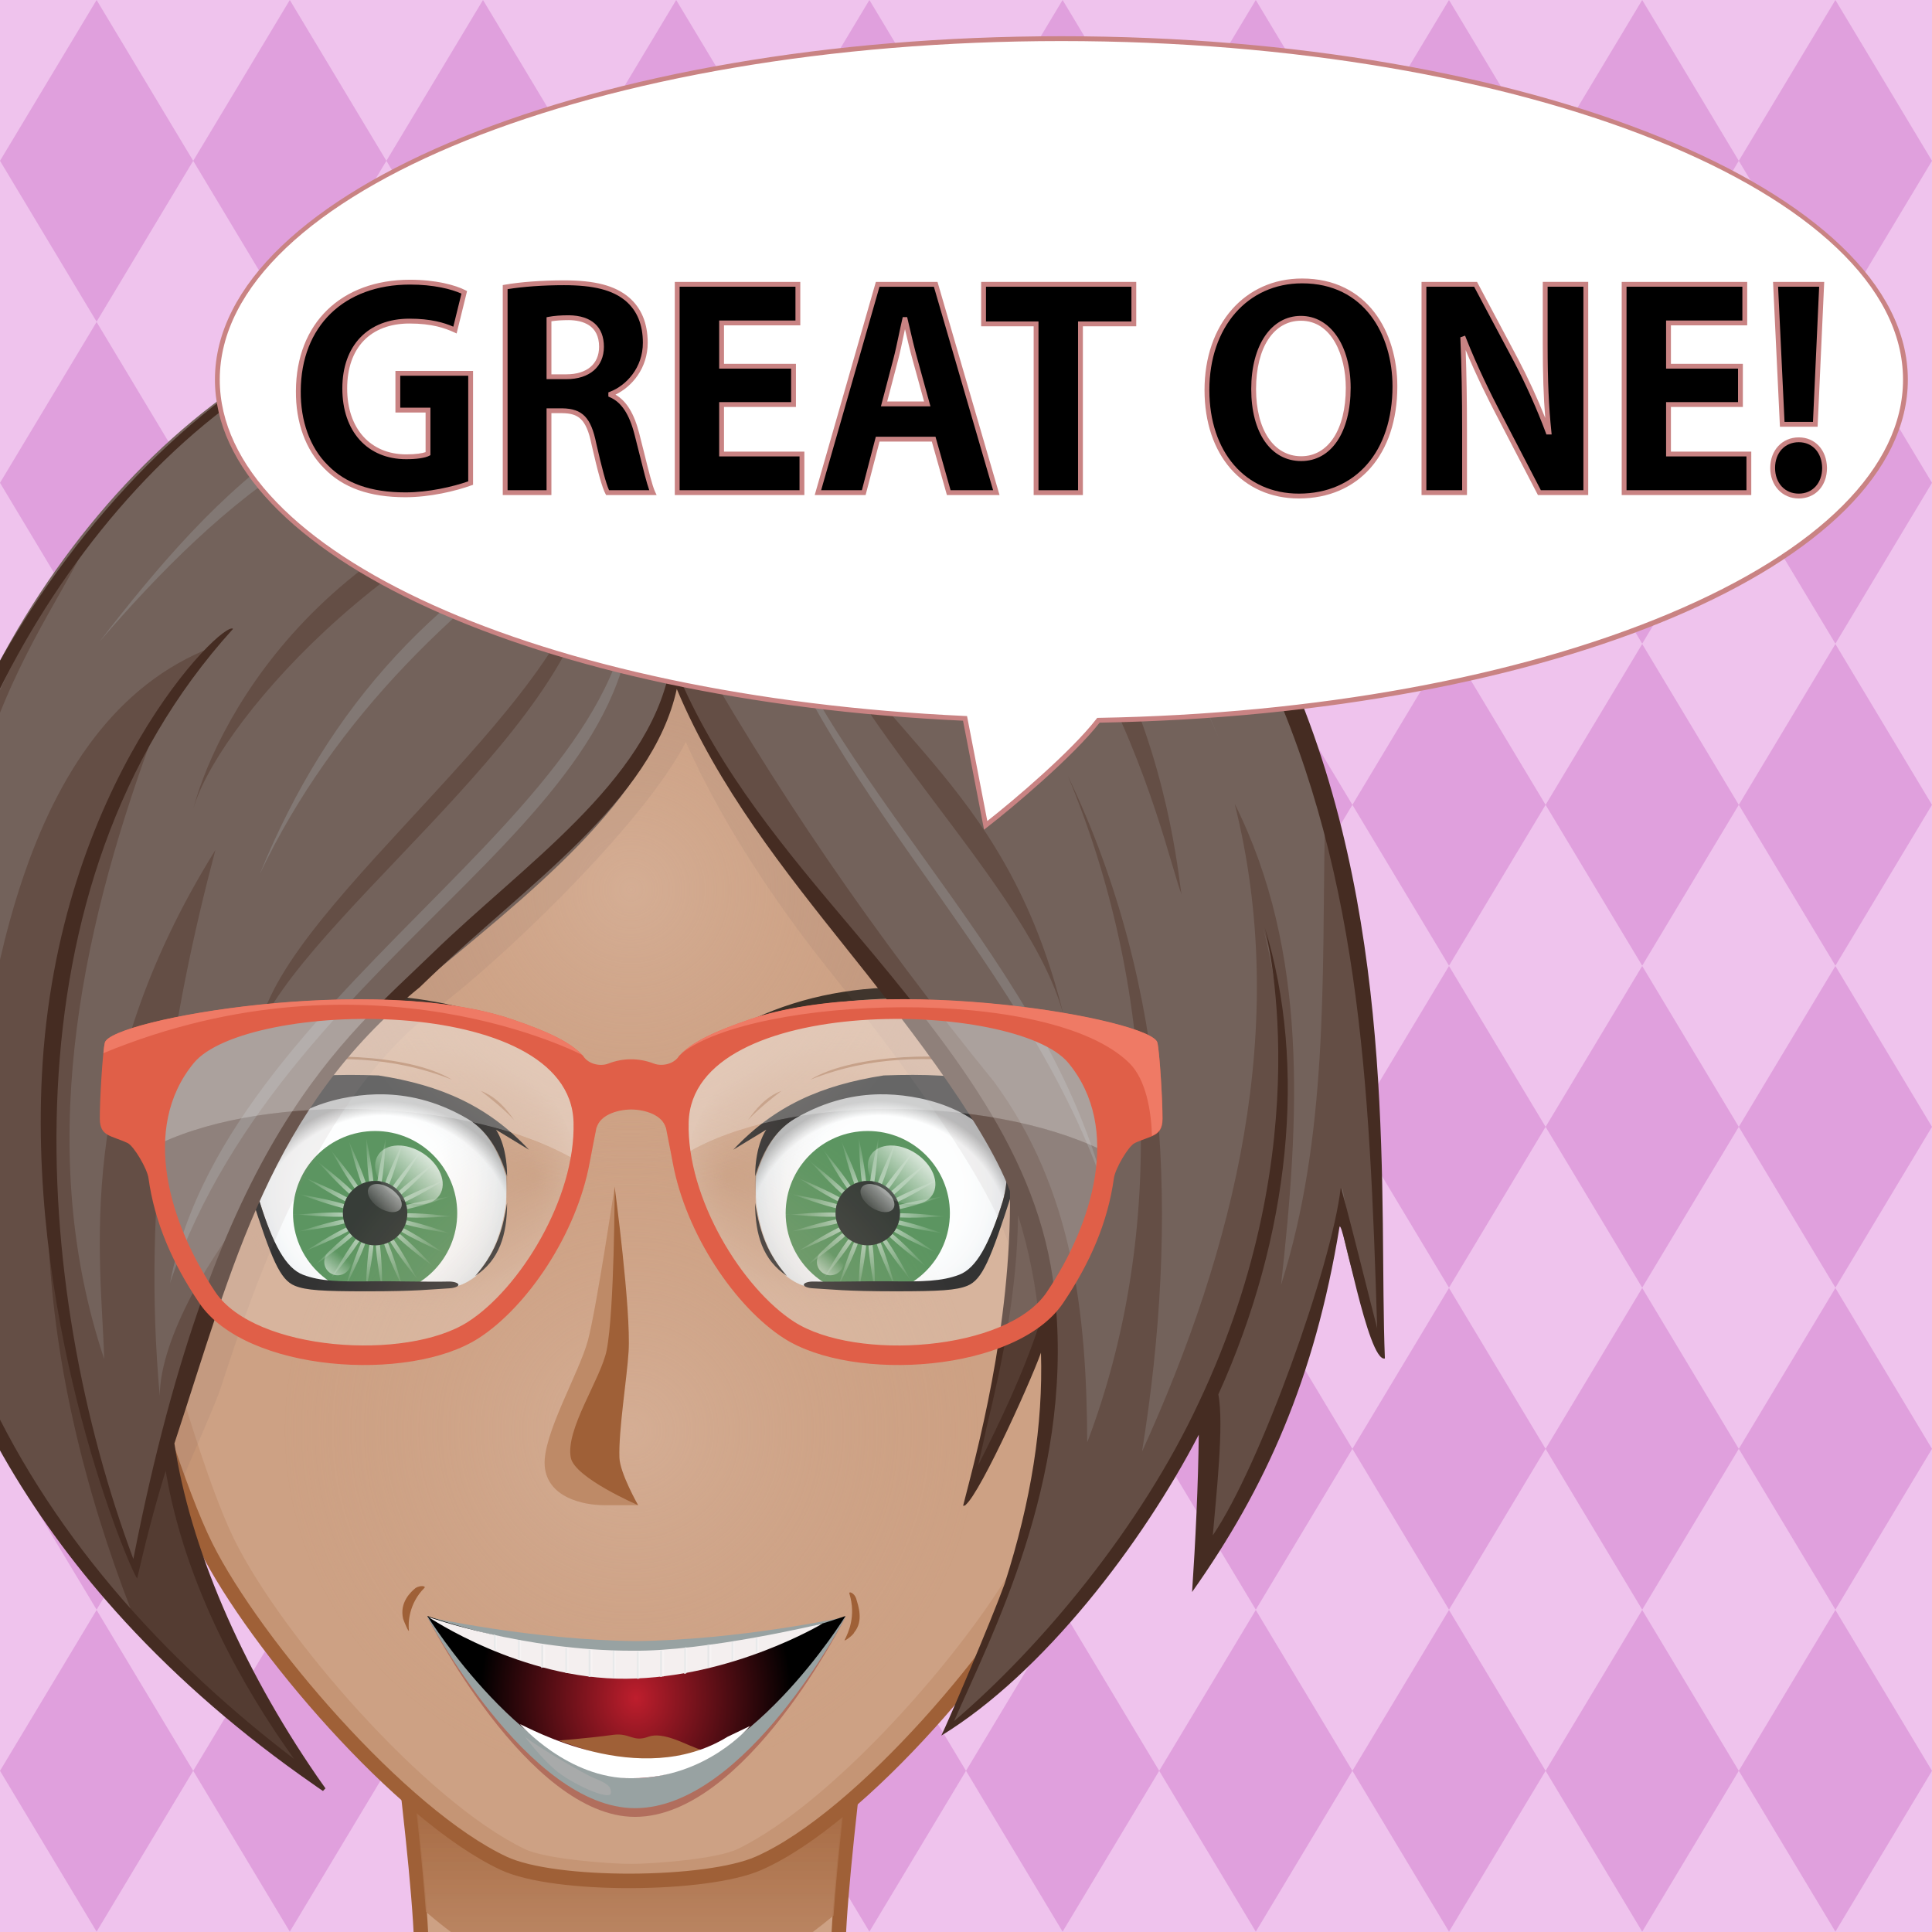 <svg id="svga-svgcanvas" xmlns="http://www.w3.org/2000/svg" version="1.1" xlink="http://www.w3.org/1999/xlink" style="position:relative;overflow:hidden;left:-0.266px;top:0px;" class="svga-svg" viewBox="0 0 200 200" preserveAspectRatio="xMinYMin meet" width="250" height="250"><g id="svga-group-wrapper"><g id="svga-group-backs-single"><path id="SvgjsPath6155" d="M225 225H-25V-25h250V225z" data-colored="true" data-filltype="tone" data-stroketype="none" fill="#efc3ed" stroke-width="none" opacity="1" stroke="none"></path><path id="SvgjsPath6156" d="M10 33.299L0 16.649l10-16.65 10 16.65L10 33.299zM40 16.649L30-0.001l-10 16.65 10 16.65L40 16.649zM60 16.649L50-0.001l-10 16.65 10 16.65L60 16.649zM80 16.649L70-0.001l-10 16.65 10 16.65L80 16.649zM100 16.649L90-0.001l-10 16.65 10 16.65L100 16.649zM120 16.649l-10-16.65 -10 16.65 10 16.65L120 16.649zM140 16.649l-10-16.65 -10 16.65 10 16.65L140 16.649zM160 16.649l-10-16.65 -10 16.65 10 16.65L160 16.649zM180 16.649l-10-16.65 -10 16.65 10 16.65L180 16.649zM200 16.649l-10-16.65 -10 16.65 10 16.65L200 16.649zM20 49.982l-10-16.65L0 49.982l10 16.65L20 49.982zM40 49.982l-10-16.65 -10 16.65 10 16.65L40 49.982zM60 49.982l-10-16.65 -10 16.65 10 16.65L60 49.982zM80 49.982l-10-16.65 -10 16.65 10 16.65L80 49.982zM100 49.982l-10-16.65 -10 16.65 10 16.65L100 49.982zM120 49.982l-10-16.65 -10 16.65 10 16.65L120 49.982zM140 49.982l-10-16.65 -10 16.65 10 16.65L140 49.982zM160 49.982l-10-16.65 -10 16.65 10 16.65L160 49.982zM180 49.982l-10-16.65 -10 16.65 10 16.65L180 49.982zM200 49.982l-10-16.65 -10 16.65 10 16.65L200 49.982zM20 83.316l-10-16.65L0 83.316l10 16.65L20 83.316zM40 83.316l-10-16.65 -10 16.65 10 16.65L40 83.316zM60 83.316l-10-16.65 -10 16.65 10 16.65L60 83.316zM80 83.316l-10-16.65 -10 16.65 10 16.65L80 83.316zM100 83.316l-10-16.65 -10 16.65 10 16.65L100 83.316zM120 83.316l-10-16.65 -10 16.65 10 16.65L120 83.316zM140 83.316l-10-16.65 -10 16.65 10 16.65L140 83.316zM160 83.316l-10-16.65 -10 16.65 10 16.65L160 83.316zM180 83.316l-10-16.65 -10 16.65 10 16.65L180 83.316zM200 83.316l-10-16.65 -10 16.65 10 16.65L200 83.316zM20 116.649L10 100l-10 16.65 10 16.649L20 116.649zM40 116.649L30 100l-10 16.65 10 16.649L40 116.649zM60 116.649L50 100l-10 16.65 10 16.649L60 116.649zM80 116.649L70 100l-10 16.65 10 16.649L80 116.649zM100 116.649L90 100l-10 16.65 10 16.649L100 116.649zM120 116.649L110 100l-10 16.65 10 16.649L120 116.649zM140 116.649L130 100l-10 16.65 10 16.649L140 116.649zM160 116.649L150 100l-10 16.65 10 16.649L160 116.649zM180 116.649L170 100l-10 16.65 10 16.649L180 116.649zM200 116.649L190 100l-10 16.65 10 16.649L200 116.649zM20 149.982l-10-16.649L0 149.982l10 16.649L20 149.982zM40 149.982l-10-16.649 -10 16.649 10 16.649L40 149.982zM60 149.982l-10-16.649 -10 16.649 10 16.649L60 149.982zM80 149.982l-10-16.649 -10 16.649 10 16.649L80 149.982zM100 149.982l-10-16.649 -10 16.649 10 16.649L100 149.982zM120 149.982l-10-16.649 -10 16.649 10 16.649L120 149.982zM140 149.982l-10-16.649 -10 16.649 10 16.649L140 149.982zM160 149.982l-10-16.649 -10 16.649 10 16.649L160 149.982zM180 149.982l-10-16.649 -10 16.649 10 16.649L180 149.982zM200 149.982l-10-16.649 -10 16.649 10 16.649L200 149.982zM20 183.315l-10-16.649L0 183.315l10 16.649L20 183.315zM40 183.315l-10-16.649 -10 16.649 10 16.649L40 183.315zM60 183.315l-10-16.649 -10 16.649 10 16.649L60 183.315zM80 183.315l-10-16.649 -10 16.649 10 16.649L80 183.315zM100 183.315l-10-16.649 -10 16.649 10 16.649L100 183.315zM120 183.315l-10-16.649 -10 16.649 10 16.649L120 183.315zM140 183.315l-10-16.649 -10 16.649 10 16.649L140 183.315zM160 183.315l-10-16.649 -10 16.649 10 16.649L160 183.315zM180 183.315l-10-16.649 -10 16.649 10 16.649L180 183.315zM200 183.315l-10-16.649 -10 16.649 10 16.649L200 183.315z" data-colored="true" data-filltype="sd1" data-stroketype="none" fill="#e0a0dd" stroke-width="none" opacity="1" stroke="none"></path></g><g id="svga-group-subwrapper" data-updown="0" data-leftright="0" data-dist="0" data-scaleX="1" data-scaleY="1" data-rotate="0" transform="translate(-34.668 35.082)"><g id="svga-group-hair-back" data-updown="0" data-leftright="0" data-dist="0" data-scaleX="1" data-scaleY="1" data-rotate="0"><path id="SvgjsPath5358" d="M100.5,100.5h-1v-1h1V100.5z" data-colored="true" data-filltype="tone" data-stroketype="none" fill="#73625b" stroke-width="none" opacity="1"></path></g><g id="svga-group-humanbody-single" data-updown="0" data-leftright="0" data-dist="0" data-scaleX="1" data-scaleY="1" data-rotate="0"><path id="SvgjsPath1057" d="M190.858 199.866c-6.008-10.158-13.474-11.973-19.628-13.936 -6.323-2.016-19.346-3.178-26.449-4.6 -6.86-1.373-23.153-5.789-23.339-13.488 -0.192-8.066 4.291-40.09 4.291-40.09H74.005c0 0 4.487 32.023 4.294 40.09 -0.184 7.699-16.48 12.115-23.341 13.488 -7.104 1.422-20.125 2.584-26.448 4.6 -6.156 1.963-13.624 3.777-19.632 13.936 -3.644 6.16-6.008 16.133-6.008 27.133h194C196.869 215.999 194.509 206.026 190.858 199.866z" data-colored="true" data-filltype="tone" data-stroketype="none" data-fromskin="true" fill="#cda184" stroke-width="none" opacity="1" stroke="none"></path><path id="SvgjsPath1058" d="M121.442 167.843c2.495 10.929 18.165 13.698 26.293 15.325 21.909 4.379 33.772 5.134 42.297 19.539 2.903 4.916 5.459 15.864 5.962 24.153 1.835 0.291 0.531-17.432-5.136-26.994 -9.742-16.472-29.089-15.135-46.077-18.535C137.921 179.958 121.628 175.542 121.442 167.843L121.442 167.843zM78.558 167.843c-0.186 7.699-16.479 12.115-23.339 13.488 -16.988 3.4-36.335 2.063-46.077 18.535 -5.667 9.563-6.971 27.285-5.136 26.994 0.503-8.289 3.059-19.237 5.962-24.153 8.524-14.405 20.388-15.16 42.297-19.539C60.393 181.541 76.063 178.771 78.558 167.843L78.558 167.843z" data-colored="true" data-filltype="hl1" data-stroketype="none" data-fromskin="true" fill="#dcbaa4" stroke-width="none" opacity="1" stroke="none"></path><path id="SvgjsPath1059" d="M51.206 189.513c0 0 28.641 0.299 33.473 1.885 2.314 0.758 8.372 5.633 8.372 5.633s-6.556-3.17-8.658-3.758C79.51 191.909 51.206 189.513 51.206 189.513zM99.795 199.999c2.053-0.041 7.887-3.799 7.887-3.799s-5.574 2.059-7.342 2.16c-1.491 0.086-6.366-1.238-6.366-1.238S98.112 200.032 99.795 199.999zM117.008 192.757c6.75-1.818 29.786-3.23 29.786-3.23s-23.791-0.516-30.51 1.725c-2.252 0.752-7.562 5.16-7.562 5.16S114.786 193.354 117.008 192.757z" data-colored="true" data-filltype="sd1" data-stroketype="none" data-fromskin="true" fill="#be8a67" stroke-width="none" opacity="1" stroke="none"></path><path id="SvgjsPath1060" d="M190.858 199.866c-9.741-16.471-29.122-15.142-46.077-18.535 -6.86-1.373-23.153-5.789-23.339-13.488 -0.192-8.066 4.291-40.09 4.291-40.09H74.005c0 0 4.487 32.023 4.294 40.09 -0.184 7.699-16.48 12.115-23.341 13.488 -7.104 1.422-20.125 2.584-26.448 4.6 -6.156 1.963-13.624 3.777-19.632 13.936 -3.644 6.16-6.008 16.133-6.008 27.133h194C196.869 215.999 194.509 206.026 190.858 199.866z" data-colored="true" data-filltype="none" data-stroketype="sd3" data-fromskin="true" fill="none" stroke="#9f6037" stroke-width="1.5" opacity="1"></path></g><g id="svga-group-chinshadow-single" data-updown="0" data-leftright="0" data-dist="0" data-scaleX="1" data-scaleY="1" data-rotate="0"><path id="SvgjsPath1045" d="M86.802 168.302c5.312 2.491 21.035 2.373 26.401 0 2.491-1.102 5.112-2.879 7.755-5.086 0.699-10.328 3.327-29.728 3.986-34.51 -1.113-0.109-2.256-0.21-3.428-0.303H78.609c-1.305 0.103-2.578 0.216-3.811 0.339 0.66 4.783 3.223 23.705 3.958 34.093C81.507 165.186 84.231 167.097 86.802 168.302z" data-colored="false" data-filltype="gradient" data-stroketype="none" data-fromskin="true" fill="url(#SvgjsLinearGradient1046)" opacity="1"></path></g><g id="svga-group-clothes-single" data-updown="0" data-leftright="0" data-dist="0" data-scaleX="1" data-scaleY="1" data-rotate="0"><path id="SvgjsPath1062" d="M36.917 226.987c-12.142-0.106-34.504-0.481-34.504-0.481 -1.001-13.221 2.596-27.552 13.625-35.288 12.837-8.999 26.79-7.649 37.699-10.586 1 0.851 7.132 5.092 15.783 8.984 17.875 8.037 35.664 11.938 66.937 18.887 7.121-21.609 8.549-27.237 8.753-28.237 0.012 0.039 1.217-0.015 1.259-0.015 0.868 0 1.157 0.083 1.898 0.661 1.372-0.662 2.97-0.267 3.693 0.703 -3.046 12.205 4.021 43.22 4.021 45.2C138.413 226.815 120.95 227.716 36.917 226.987z" data-colored="true" data-filltype="tone" data-stroketype="none" stroke-width="none" opacity="1" fill="#09aac5" stroke="none"></path><path id="SvgjsPath1063" d="M2.319 226.605c-0.842-13.045 3.389-27.448 14.244-35.063 12.837-8.999 26.263-7.477 37.172-10.413 0.146 0.124 1.683 0.998 2.04 1.256C17.586 186.399 4.214 199.521 2.319 226.605zM152.059 181.615c-0.144-0.192-0.329-0.354-0.532-0.498 -0.395-0.277-0.88-0.454-1.405-0.507 -0.572-0.058-1.183 0.025-1.756 0.302 -0.372-0.29-0.631-0.455-0.905-0.548 -0.272-0.092-0.562-0.113-0.993-0.113 -0.002 0-0.016 0-0.021 0.001 -0.123 0.004-1.227 0.051-1.238 0.014 -0.057 0.275 0.368-0.521 0.033 0.692 0.512 2.387-0.894 6.45-3.241 22.042 4.722-16.694 5.029-20.603 6.493-21.467 1.563 1.452-0.73 13.11 1.507 26.467 -0.506-8.89-0.193-24.89 1.863-25.892C151.976 181.263 151.878 182.339 152.059 181.615zM47.247 183.5c9.949 11.154 13.767 13.82 35.127 21.874C60.79 195.24 60.259 195.633 47.247 183.5zM52.952 182.397c14.55 15.296 34.438 21.115 65.001 29.648C84.391 201.231 67.467 196.433 52.952 182.397z" data-colored="true" data-filltype="hl1" data-stroketype="none" fill="#1fbad4" stroke-width="none" opacity="1" stroke="none"></path><path id="SvgjsPath1064" d="M148.378 180.795c-0.229-0.18-0.719-0.509-1.068-0.579 -0.62-0.14-2.07-0.019-2.2 0.031 -1.778 9.483-5.687 19.042-8.721 28.139 -27.713-6.149-62.451-12.981-82.68-27.851 -15.189 4.111-53.002-0.132-51.41 45.681 0 0.13 0.01 0.26 0.02 0.39 0 0 56.588 0.76 56.59 0.76 27.246 0.539 96.468-0.45 97.47-0.45 0-9.142-6.396-31.019-4.24-45.359C151.432 180.605 149.782 180.116 148.378 180.795zM155.811 226.476c-54.167-1.382-122.589-1.144-153.231-0.271 0.987-44.587 35.332-39.994 51.72-44.38 20.665 15.798 56.059 22.312 82 26.87 -1.166 3.355-2.854 8.168-4.6 11.87 4.504-7.593 12.158-29.512 13.76-39.7 1.52-0.324 2.495 0.128 2.74 0.49 -1.521 7.91-2.222 15.998-3.53 24.079 2.125-10.09 2.051-11.999 4.3-24.339 0.561-0.08 1.141-0.051 1.721 0.109 0.46 0.2 0.62 0.48 0.91 0.811C149.588 191.271 152.864 208.45 155.811 226.476z" data-colored="true" data-filltype="sd3" data-stroketype="none" fill="#008197" stroke-width="none" opacity="1" stroke="none"></path></g><g id="svga-group-head" data-updown="0" data-leftright="0" data-dist="0" data-scaleX="1" data-scaleY="1" data-rotate="0"><g id="svga-group-ears-left" data-updown="0" data-leftright="0" data-dist="0" data-scaleX="1" data-scaleY="1" data-rotate="0" style="display:none;"><path id="SvgjsPath1074" d="M47.69 82.611c-1.588-2.324-8.025-7.659-11.703-6.839 -4.355 0.971-5.708 4.275-5.603 6.332 0.606 11.758 4.426 11.749 6.71 16.271 1.709 3.383 3.126 4.933 4.172 11.692 0.598 3.866 4.427 6.83 7.217 6.684 3.908-0.205 6.994-3.634 8.291-7.014C59.463 102.718 51.823 88.658 47.69 82.611z" data-colored="true" data-filltype="tone" data-stroketype="sd3" fill="#cda184" stroke="#9f6037" stroke-width="1.5" opacity="1"></path><path id="SvgjsPath1075" d="M43.274 99.484c-0.15-0.542-0.062-1.474 0.024-2.376 0.077-0.821 1.438-3.801 1.348-4.341 -0.344-2.022-1.931-5.809-2.949-7.853 -1.169-2.35-3.604-5.289-5.79-5.943 -0.904-0.271-3.479 0.039-3.781 0.625 -1.131 2.191-0.615 4.313 1.1 9.984 0.85 2.809 3.915 6.069 3.998 6.395 1.067 4.247 5.099 11.032 6.488 12.554 0.256 0.281 0.519 0.442 0.579 0.367 0.059-0.075-0.104-0.359-0.361-0.642 -1.372-1.513-5.367-8.282-6.396-12.38 -1.092-4.347 2.313-11.094 2.93-12.516 0.379 0.627 0.703 1.233 0.954 1.738 0.198 0.397 0.417 0.861 0.645 1.364 -0.367 0.744-4.245 6.226-3.026 10.371 0.451 1.528 2.054 4.491 3.432 6.049 0.483 0.546 0.893 0.702 1.19 1.207 0.341 0.586 0.732 1.251 1.792 1.687 0.215 0.089 0.408 0.118 0.577 0.108 0.293-0.019 0.51-0.157 0.667-0.318 0.029 0.265 0.044 0.604 0.051 0.919 0.007 0.404 0.073 0.735 0.162 0.738s0.168-0.325 0.161-0.729c-0.009-0.497-0.04-1.113-0.132-1.403 -0.273-0.854-1.028-1.791-1.829-2.781C44.319 101.332 43.505 100.323 43.274 99.484zM36.96 93.913c-2.347-6.628-1.518-13.365-1.103-14.318 1.345 0 3.778 2.439 4.397 3.42C39.874 83.854 36.837 89.368 36.96 93.913zM45.559 105.428c-0.961-0.395-1.303-0.979-1.635-1.545 -0.299-0.513-1.018-1-1.346-1.348 -0.191-0.204-0.531-0.75-0.715-0.872 -1.762-7.438 1.345-10.152 1.967-10.722 0.231 0.712 0.411 1.368 0.5 1.896 0.082 0.485-1.28 3.474-1.352 4.231 -0.089 0.939-0.182 1.911-0.012 2.526 0.253 0.917 1.093 1.955 1.904 2.96 0.72 0.892 1.459 1.811 1.732 2.581C46.509 105.299 46.204 105.692 45.559 105.428z" data-colored="true" data-filltype="sd3" data-stroketype="none" fill="#9f6037" stroke-width="none" opacity="1" stroke="none"></path></g><g id="svga-group-ears-right" data-updown="0" data-leftright="0" data-dist="0" data-scaleX="1" data-scaleY="1" data-rotate="0" style="display:none;"><path id="SvgjsPath1076" d="M152.049 82.611c1.588-2.324 8.025-7.659 11.701-6.839 4.357 0.971 5.709 4.275 5.604 6.332 -0.605 11.758-4.426 11.749-6.709 16.271 -1.711 3.383-3.127 4.933-4.174 11.692 -0.598 3.866-4.428 6.83-7.217 6.684 -3.908-0.205-6.994-3.634-8.291-7.014C140.275 102.718 147.916 88.658 152.049 82.611z" data-colored="true" data-filltype="tone" data-stroketype="sd3" fill="#cda184" stroke="#9f6037" stroke-width="1.5" opacity="1"></path><path id="SvgjsPath1077" d="M154.633 102.307c-0.801 0.99-1.557 1.928-1.83 2.781 -0.092 0.29-0.123 0.906-0.131 1.403 -0.008 0.404 0.072 0.732 0.16 0.729 0.09-0.003 0.154-0.334 0.162-0.738 0.008-0.315 0.021-0.654 0.051-0.919 0.156 0.161 0.373 0.3 0.666 0.318 0.17 0.01 0.361-0.02 0.578-0.108 1.061-0.436 1.449-1.101 1.791-1.687 0.297-0.505 0.709-0.66 1.191-1.207 1.377-1.559 2.98-4.521 3.432-6.049 1.219-4.145-2.66-9.627-3.027-10.371 0.229-0.503 0.447-0.967 0.645-1.364 0.252-0.505 0.576-1.111 0.955-1.738 0.617 1.421 4.021 8.168 2.93 12.516 -1.029 4.098-5.025 10.868-6.396 12.38 -0.256 0.282-0.42 0.566-0.361 0.642 0.061 0.075 0.322-0.086 0.578-0.367 1.391-1.521 5.422-8.307 6.49-12.554 0.082-0.326 3.146-3.586 3.996-6.395 1.715-5.671 2.232-7.793 1.102-9.984 -0.303-0.586-2.877-0.896-3.783-0.625 -2.186 0.655-4.619 3.594-5.789 5.943 -1.018 2.044-2.605 5.831-2.949 7.853 -0.09 0.54 1.271 3.52 1.348 4.341 0.086 0.902 0.176 1.834 0.025 2.376C156.232 100.323 155.42 101.332 154.633 102.307zM159.484 83.016c0.619-0.981 3.053-3.42 4.396-3.42 0.416 0.953 1.244 7.689-1.104 14.318C162.902 89.368 159.863 83.854 159.484 83.016zM153.137 105.137c0.273-0.771 1.012-1.689 1.732-2.581 0.811-1.005 1.65-2.044 1.904-2.96 0.168-0.616 0.076-1.587-0.014-2.526 -0.07-0.758-1.434-3.746-1.352-4.231 0.09-0.528 0.27-1.184 0.5-1.896 0.623 0.569 3.729 3.284 1.967 10.722 -0.184 0.122-0.523 0.668-0.715 0.872 -0.328 0.348-1.047 0.834-1.346 1.348 -0.332 0.565-0.674 1.15-1.635 1.545C153.533 105.692 153.23 105.299 153.137 105.137z" data-colored="true" data-filltype="sd3" data-stroketype="none" fill="#9f6037" stroke-width="none" opacity="1" stroke="none"></path></g><g id="svga-group-faceshape-wrap" data-updown="0" data-leftright="0" data-dist="0" data-scaleX="1" data-scaleY="1" data-rotate="0"><g id="svga-group-faceshape-single" data-updown="0" data-leftright="0" data-dist="0" data-scaleX="1" data-scaleY="1" data-rotate="0"><path id="SvgjsPath1038" d="M144.004 125.052c-5.003 10.066-20.047 27.996-30.801 32.751 -5.366 2.374-21.089 2.491-26.401 0 -10.646-4.989-25.765-22.701-30.801-32.751 -5.613-11.199-14.852-47.803-14.863-47.856 -1.3-4.912-1.996-10.066-2.004-15.382C39.082 28.339 66.289 1.168 99.907 1.116c33.621-0.052 60.913 27.032 60.963 60.506 0.009 5.316-0.669 10.473-1.952 15.389C158.901 77.063 149.6 113.79 144.004 125.052z" data-colored="true" data-filltype="tone" data-stroketype="none" stroke-width="none" opacity="1" fill="#cda184" stroke="none"></path><path id="SvgjsPath1039" d="M110.152 1.969c26.994 6.24 47.097 30.337 47.052 59.111 -0.009 5.315-0.704 10.471-2.004 15.382 -0.012 0.053-8.61 36.669-14.13 47.856 -4.859 9.849-19.7 27.043-30.067 32.019 -2.163 1.037-8.694 1.529-11.001 1.529 -2.307 0-8.837-0.492-11-1.529 -10.367-4.976-25.209-22.17-30.067-32.019 -5.521-11.188-14.119-47.803-14.13-47.856 -1.3-4.911-1.996-10.066-2.004-15.382C42.756 32.307 62.857 8.209 89.853 1.969 61.03 6.788 39.087 31.751 39.134 61.813c0.008 5.315 0.704 10.47 2.004 15.382 0.012 0.053 9.232 36.665 14.863 47.856 5.052 10.041 20.207 27.65 30.801 32.751 2.658 1.28 9.305 1.827 12.954 1.824 3.646 0.003 10.791-0.544 13.447-1.824 10.594-5.102 25.748-22.71 30.801-32.751 5.631-11.191 14.852-47.803 14.862-47.856 1.3-4.912 1.996-10.066 2.004-15.382C160.918 31.751 138.975 6.788 110.152 1.969z" data-colored="true" data-filltype="sd05" data-stroketype="none" fill="#c59575" stroke-width="none" opacity="1" stroke="none"></path><path id="SvgjsPath1040" d="M144.004 125.052c-5.003 10.066-20.047 27.996-30.801 32.751 -5.366 2.374-21.089 2.491-26.401 0 -10.646-4.989-25.765-22.701-30.801-32.751 -5.613-11.199-14.852-47.803-14.863-47.856 -1.3-4.912-1.996-10.066-2.004-15.382C39.082 28.339 66.289 1.168 99.907 1.116c33.621-0.052 60.913 27.032 60.963 60.506 0.009 5.316-0.669 10.473-1.952 15.389C158.901 77.063 149.6 113.79 144.004 125.052z" data-colored="true" data-filltype="none" data-stroketype="sd3" fill="none" stroke="#9f6037" stroke-width="1.5" opacity="1"></path></g></g><g id="svga-group-eyes-left" data-updown="0" data-leftright="0" data-dist="0" data-scaleX="1" data-scaleY="1" data-rotate="0"><g id="svga-group-eyesback-left"><path id="SvgjsPath1777" d="M74.285 78.051c2.405 0.037 5.43 0.584 8.73 2.542 2.382 1.412 3.481 3.918 4.146 6.074 0.051 1.025 0.034 2.001-0.015 2.872 -0.498 3.228-1.36 5.328-3.214 7.521 -0.523 0.413-1.124 0.765-1.814 0.984 -0.186 0.059-0.518-0.332-1.056-0.316 -1.889 0.053-5.997-0.058-7.633-0.029 -3.664 0.063-5.617 0-7.388-0.682 -1.779-0.685-3.124-3.201-4.519-7.747 -0.315-1.029-0.714-3.565-0.183-4.71C63.753 79.354 70.382 77.991 74.285 78.051z" data-colored="false" data-filltype="gradient" data-stroketype="none" fill="url(#SvgjsRadialGradient1778)" opacity="1"></path></g><g id="svga-group-eyesiriswrapper-left" transform="translate(-0.5 1.5)"><g id="svga-group-eyesiriscontrol-left" data-updown="2.0000001999999997" data-leftright="-1.0000001" data-dist="0" data-scaleX="1" data-scaleY="1" data-rotate="0" transform="translate(-1 2)"><g id="svga-group-eyesiris-left" data-updown="0" data-leftright="0" data-dist="0" data-scaleX="1" data-scaleY="1" data-rotate="0"><path id="SvgjsPath1096" d="M83.5 87c0 4.694-3.806 8.5-8.499 8.5 -4.694 0-8.501-3.806-8.501-8.5l0 0c0-4.694 3.807-8.5 8.501-8.5C79.694 78.499 83.5 82.305 83.5 87L83.5 87z" data-colored="true" data-filltype="tone" data-stroketype="none" stroke-width="none" opacity="1" fill="#337b39" stroke="none"></path><path id="SvgjsPath1097" d="M74.048 78.595c-0.033 0.004-0.066 0.008-0.101 0.012 0.041 0.191 0.081 0.384 0.12 0.575C74.06 78.987 74.055 78.789 74.048 78.595zM74.066 79.18c0.099 2.793 0.262 5.282 0.732 6.183C75.047 84.377 74.625 81.92 74.066 79.18zM74.8 85.365c-0.061 0.236-0.153 0.397-0.294 0.452 -0.142 0.053-0.319-0.008-0.521-0.146 0.058 0.236 0.052 0.422-0.051 0.537 -0.102 0.114-0.285 0.142-0.527 0.11 0.16 0.184 0.242 0.353 0.206 0.5 -0.039 0.148-0.189 0.258-0.415 0.343 0.225 0.088 0.376 0.199 0.411 0.347 0.036 0.148-0.046 0.315-0.205 0.498 0.241-0.029 0.426 0.001 0.525 0.115 0.101 0.114 0.106 0.301 0.05 0.537 0.199-0.137 0.376-0.197 0.518-0.142 0.143 0.053 0.234 0.216 0.291 0.454 0.114-0.215 0.243-0.353 0.396-0.368 0.148-0.02 0.307 0.084 0.466 0.267 0.002-0.244 0.053-0.423 0.181-0.51 0.124-0.086 0.311-0.069 0.537 0.018 -0.11-0.216-0.148-0.398-0.078-0.534 0.071-0.135 0.245-0.207 0.487-0.235 -0.199-0.14-0.321-0.283-0.318-0.436 -0.001-0.153 0.119-0.296 0.321-0.434 -0.241-0.03-0.412-0.103-0.484-0.237 -0.07-0.135-0.031-0.319 0.081-0.535 -0.229 0.085-0.413 0.102-0.538 0.016 -0.126-0.086-0.177-0.267-0.178-0.51 -0.158 0.182-0.316 0.282-0.468 0.262C75.041 85.714 74.911 85.58 74.8 85.365zM75.66 85.471c0.679-0.758 1.446-3.13 2.224-5.813C76.674 82.174 75.662 84.453 75.66 85.471zM77.883 79.657c0.085-0.172 0.172-0.348 0.253-0.524 -0.03-0.011-0.06-0.024-0.09-0.037C77.992 79.284 77.938 79.472 77.883 79.657zM76.377 85.965c0.953-0.357 2.736-2.101 4.671-4.115C78.808 83.517 76.851 85.065 76.377 85.965zM81.048 81.851c0.142-0.106 0.287-0.213 0.433-0.318 -0.021-0.025-0.043-0.047-0.06-0.07C81.297 81.59 81.174 81.722 81.048 81.851zM76.777 86.738c1.01 0.125 3.399-0.591 6.052-1.475C80.068 85.698 77.617 86.159 76.777 86.738zM82.829 85.263c0.156-0.022 0.318-0.048 0.478-0.073 -0.007-0.026-0.013-0.054-0.02-0.081C83.135 85.16 82.979 85.212 82.829 85.263zM76.775 87.606c0.836 0.583 3.284 1.057 6.038 1.505C80.171 88.214 77.786 87.484 76.775 87.606zM82.813 89.111c0.135 0.047 0.271 0.095 0.404 0.138 0.007-0.024 0.013-0.047 0.018-0.071C83.098 89.158 82.954 89.135 82.813 89.111zM76.367 88.375c0.471 0.902 2.42 2.462 4.649 4.142C79.092 90.492 77.32 88.737 76.367 88.375zM81.018 92.514c0.083 0.087 0.17 0.179 0.253 0.268 0.014-0.017 0.027-0.031 0.043-0.046C81.215 92.662 81.113 92.587 81.018 92.514zM75.652 88.867c-0.004 1.019 0.995 3.302 2.191 5.827C77.079 92.006 76.327 89.628 75.652 88.867zM77.844 94.694c0.03 0.106 0.062 0.215 0.09 0.324 0.021-0.008 0.036-0.015 0.055-0.02C77.941 94.896 77.892 94.793 77.844 94.694zM74.788 88.968c-0.476 0.902-0.653 3.386-0.768 6.178C74.594 92.413 75.031 89.958 74.788 88.968zM74.021 95.146c-0.023 0.106-0.044 0.214-0.066 0.323 0.02 0.004 0.035 0.005 0.055 0.007C74.013 95.368 74.018 95.254 74.021 95.146zM73.979 88.657c-0.844 0.576-2.154 2.697-3.553 5.114C72.204 91.617 73.733 89.645 73.979 88.657zM70.427 93.771c-0.074 0.09-0.152 0.185-0.229 0.274 0.018 0.012 0.034 0.02 0.053 0.034C70.309 93.976 70.369 93.873 70.427 93.771zM73.405 88.006c-1.015 0.119-3.16 1.385-5.522 2.875C70.46 89.801 72.726 88.768 73.405 88.006zM67.883 90.884c-0.122 0.051-0.247 0.102-0.372 0.156 0.009 0.019 0.021 0.038 0.033 0.057C67.658 91.027 67.771 90.954 67.883 90.884zM73.198 87.161c-0.951-0.365-3.441-0.238-6.227-0.016C69.755 87.383 72.244 87.521 73.198 87.161zM66.972 87.145c-0.151-0.014-0.308-0.028-0.457-0.041 -0.001 0.027-0.003 0.053-0.001 0.08C66.669 87.169 66.822 87.156 66.972 87.145zM73.407 86.318c-0.67-0.763-2.932-1.809-5.499-2.905C70.259 84.915 72.397 86.196 73.407 86.318zM67.908 83.413c-0.147-0.095-0.297-0.189-0.446-0.285 -0.013 0.026-0.026 0.053-0.041 0.078C67.585 83.276 67.75 83.344 67.908 83.413zM73.985 85.67c-0.239-0.989-1.758-2.967-3.521-5.132C71.849 82.963 73.147 85.09 73.985 85.67zM70.465 80.538c-0.095-0.163-0.188-0.329-0.281-0.494 -0.026 0.018-0.055 0.037-0.079 0.054C70.224 80.245 70.348 80.393 70.465 80.538z" data-colored="false" data-filltype="gradient" data-stroketype="none" fill="url(#SvgjsRadialGradient1098)" opacity="1"></path><path id="SvgjsPath1101" d="M76.255 78.622c-0.034-0.004-0.066-0.01-0.1-0.014 -0.011 0.196-0.022 0.393-0.034 0.586C76.164 79.004 76.211 78.812 76.255 78.622zM76.12 79.193c-0.627 2.724-1.114 5.17-0.892 6.162C75.724 84.467 75.95 81.984 76.12 79.193zM75.229 85.356c-0.119 0.212-0.25 0.344-0.401 0.36 -0.15 0.014-0.306-0.091-0.464-0.276 -0.006 0.243-0.06 0.421-0.188 0.505 -0.128 0.083-0.313 0.063-0.539-0.03 0.107 0.219 0.143 0.403 0.069 0.536 -0.075 0.133-0.249 0.201-0.489 0.224 0.194 0.144 0.312 0.289 0.308 0.441 -0.003 0.152-0.126 0.292-0.327 0.428 0.24 0.034 0.41 0.111 0.478 0.247 0.067 0.136 0.025 0.318-0.091 0.532 0.229-0.081 0.414-0.093 0.537-0.003 0.123 0.088 0.17 0.27 0.164 0.514 0.166-0.177 0.325-0.278 0.478-0.253 0.148 0.02 0.274 0.16 0.382 0.379 0.064-0.236 0.16-0.396 0.306-0.447 0.143-0.051 0.318 0.014 0.515 0.157 -0.051-0.237-0.041-0.423 0.063-0.536s0.29-0.136 0.532-0.102c-0.157-0.187-0.238-0.356-0.195-0.504 0.039-0.148 0.192-0.255 0.423-0.336 -0.226-0.091-0.372-0.206-0.407-0.354 -0.032-0.149 0.053-0.316 0.218-0.495 -0.243 0.023-0.427-0.009-0.524-0.125 -0.099-0.115-0.102-0.303-0.039-0.538 -0.201 0.134-0.38 0.19-0.521 0.132C75.37 85.756 75.281 85.593 75.229 85.356zM76.033 85.683c0.852-0.558 2.206-2.65 3.652-5.04C77.865 82.76 76.298 84.699 76.033 85.683zM79.685 80.641c0.126-0.145 0.255-0.292 0.38-0.44 -0.027-0.019-0.052-0.04-0.078-0.06C79.886 80.31 79.785 80.477 79.685 80.641zM76.597 86.345c1.013-0.099 3.187-1.322 5.577-2.767C79.578 84.609 77.287 85.598 76.597 86.345zM82.173 83.579c0.165-0.065 0.333-0.131 0.501-0.195 -0.014-0.029-0.029-0.056-0.04-0.083C82.481 83.392 82.328 83.487 82.173 83.579zM76.783 87.194c0.943 0.382 3.437 0.309 6.227 0.142C80.231 87.042 77.745 86.853 76.783 87.194zM83.01 87.336c0.158 0.019 0.32 0.036 0.48 0.053 0.001-0.027 0.002-0.055 0.003-0.083C83.332 87.316 83.168 87.326 83.01 87.336zM76.558 88.033c0.655 0.78 2.898 1.871 5.442 3.017C79.679 89.499 77.565 88.177 76.558 88.033zM82 91.049c0.117 0.08 0.236 0.161 0.354 0.238 0.013-0.021 0.024-0.042 0.035-0.063C82.262 91.168 82.129 91.109 82 91.049zM75.964 88.67c0.221 0.993 1.699 3.004 3.419 5.205C78.048 91.419 76.791 89.266 75.964 88.67zM79.384 93.872c0.059 0.106 0.117 0.217 0.176 0.325 0.018-0.013 0.034-0.023 0.053-0.034C79.536 94.065 79.458 93.967 79.384 93.872zM75.146 88.96c-0.267 0.982 0.107 3.447 0.608 6.195C75.711 92.361 75.601 89.87 75.146 88.96zM75.754 95.155c0.002 0.11 0.004 0.224 0.004 0.337 0.021-0.003 0.038-0.005 0.058-0.005C75.796 95.376 75.775 95.264 75.754 95.155zM74.285 88.834c-0.693 0.748-1.508 3.102-2.341 5.769C73.205 92.11 74.265 89.853 74.285 88.834zM71.944 94.603c-0.05 0.096-0.099 0.195-0.147 0.295 0.017 0.008 0.032 0.013 0.051 0.021C71.879 94.815 71.913 94.707 71.944 94.603zM73.584 88.324c-0.964 0.338-2.779 2.048-4.756 4.021C71.104 90.724 73.091 89.215 73.584 88.324zM68.828 92.345c-0.095 0.067-0.194 0.138-0.29 0.206 0.014 0.016 0.027 0.028 0.041 0.045C68.661 92.511 68.746 92.428 68.828 92.345zM73.197 87.546c-1.01-0.148-3.409 0.521-6.078 1.349C69.889 88.518 72.345 88.106 73.197 87.546zM67.119 88.897c-0.131 0.018-0.265 0.034-0.4 0.054 0.005 0.021 0.011 0.042 0.018 0.063C66.865 88.977 66.993 88.936 67.119 88.897zM73.217 86.677c-0.824-0.599-3.263-1.121-6.01-1.627C69.833 86 72.202 86.777 73.217 86.677zM67.207 85.05c-0.143-0.052-0.29-0.106-0.432-0.158 -0.008 0.026-0.016 0.051-0.021 0.077C66.907 84.995 67.06 85.022 67.207 85.05zM73.637 85.917c-0.45-0.911-2.363-2.506-4.561-4.23C70.959 83.747 72.693 85.538 73.637 85.917zM69.076 81.688c-0.118-0.13-0.236-0.26-0.355-0.391 -0.021 0.022-0.041 0.044-0.061 0.065C68.8 81.471 68.941 81.58 69.076 81.688zM74.363 85.44c0.024-1.017-0.93-3.321-2.073-5.868C72.999 82.273 73.704 84.663 74.363 85.44zM72.29 79.572c-0.049-0.182-0.096-0.366-0.144-0.55 -0.029 0.01-0.062 0.021-0.09 0.032C72.134 79.227 72.214 79.401 72.29 79.572z" data-colored="false" data-filltype="gradient" data-stroketype="none" fill="url(#SvgjsRadialGradient1102)" opacity="1"></path><path id="SvgjsPath1105" d="M78.334 87c0 1.842-1.492 3.333-3.333 3.333S71.666 88.841 71.666 87c0-1.841 1.494-3.334 3.335-3.334C76.844 83.666 78.334 85.159 78.334 87z" data-colored="true" data-filltype="tone" data-stroketype="none" stroke-width="none" opacity="1" fill="#337b39" stroke="none"></path><path id="SvgjsPath1106" d="M78.334 87c0 1.842-1.492 3.333-3.333 3.333S71.666 88.841 71.666 87c0-1.841 1.494-3.334 3.335-3.334C76.844 83.666 78.334 85.159 78.334 87z" data-colored="false" data-filltype="#000000" data-stroketype="none" fill="#000000" stroke-width="none" opacity="0.9"></path><path id="SvgjsPath1107" d="M70.35 90.893c0.636-0.427 1.5-0.255 1.927 0.38 0.427 0.637 0.258 1.5-0.379 1.927 -0.638 0.429-1.5 0.258-1.927-0.378C69.544 92.185 69.713 91.32 70.35 90.893L70.35 90.893z" data-colored="false" data-filltype="gradient" data-stroketype="none" fill="url(#SvgjsLinearGradient1108)" opacity="0.5"></path><path id="SvgjsPath1111" d="M77.635 86.536c-0.356 0.53-1.373 0.468-2.275-0.136 -0.903-0.605-1.346-1.526-0.991-2.055l0.001-0.001c0.354-0.53 1.372-0.469 2.274 0.137 0.903 0.604 1.346 1.524 0.992 2.054C77.635 86.536 77.635 86.536 77.635 86.536z" data-colored="false" data-filltype="gradient" data-stroketype="none" fill="url(#SvgjsLinearGradient1112)" opacity="0.5"></path><path id="SvgjsPath1115" d="M81.682 85.121c-0.806 1.237-2.884 1.31-4.641 0.166 -1.756-1.145-2.527-3.075-1.722-4.311 0.806-1.235 2.884-1.31 4.641-0.166C81.715 81.956 82.485 83.887 81.682 85.121L81.682 85.121z" data-colored="false" data-filltype="gradient" data-stroketype="none" fill="url(#SvgjsLinearGradient1116)" opacity="0.75"></path></g></g></g><g id="svga-group-eyesfront-left"><path id="SvgjsPath1802" d="M55 88c0 13.808 8.507 24.999 19 24.999S93 101.808 93 88c0-13.809-8.507-25.001-19-25.001S55 74.191 55 88zM61.524 89.269c-0.315-1.029-0.714-3.565-0.183-4.71 2.411-5.206 9.04-6.568 12.943-6.508 2.405 0.037 5.43 0.584 8.73 2.542 2.382 1.412 3.481 3.918 4.146 6.074 0.051 1.025 0.034 2.001-0.015 2.872 -0.498 3.228-1.36 5.328-3.214 7.521 -0.523 0.413-1.124 0.765-1.814 0.984 -0.186 0.059-0.518-0.332-1.056-0.316 -1.889 0.053-5.997-0.058-7.633-0.029 -3.664 0.063-5.617 0-7.388-0.682C64.264 96.331 62.919 93.815 61.524 89.269z" data-colored="true" data-filltype="tone" data-stroketype="none" data-fromskin="true" fill="#cda184" stroke-width="none" opacity="1"></path><path id="SvgjsPath1803" d="M59.4 87.087c0.023 8.835 7.871 15.959 17.541 15.912 9.664-0.05 17.482-7.249 17.459-16.085 -0.023-8.838-7.873-15.962-17.541-15.915C67.191 71.049 59.375 78.248 59.4 87.087zM61.425 89.269c-0.315-1.029-0.714-3.565-0.183-4.71 2.411-5.206 9.04-6.568 12.943-6.508 2.405 0.037 5.43 0.584 8.73 2.542 2.382 1.412 3.481 3.918 4.146 6.074 0.051 1.025 0.034 2.001-0.015 2.872 -0.498 3.228-1.36 5.328-3.214 7.521 -0.523 0.413-1.124 0.765-1.814 0.984 -0.186 0.059-0.518-0.332-1.056-0.316 -1.889 0.053-5.997-0.058-7.633-0.029 -3.664 0.063-5.617 0-7.388-0.682C64.164 96.331 62.819 93.815 61.425 89.269z" data-colored="false" data-filltype="gradient" data-stroketype="none" data-fromskin="true" fill="url(#SvgjsRadialGradient1804)" opacity="1"></path><path id="SvgjsPath1808" d="M74.285 78.051c2.405 0.037 5.43 0.584 8.73 2.542 2.382 1.412 3.481 3.918 4.146 6.074 0.051 1.025 0.034 2.001-0.015 2.872 -0.498 3.228-1.36 5.328-3.214 7.521 -0.523 0.413-1.124 0.765-1.814 0.984 -0.186 0.059-0.518-0.332-1.056-0.316 -1.889 0.053-5.997-0.058-7.633-0.029 -3.664 0.063-5.617 0-7.388-0.682 -1.779-0.685-3.124-3.201-4.519-7.747 -0.315-1.029-0.714-3.565-0.183-4.71C63.753 79.354 70.382 77.991 74.285 78.051z" data-colored="false" data-filltype="gradient" data-stroketype="none" fill="url(#SvgjsRadialGradient1809)" opacity="1"></path><path id="SvgjsPath1812" d="M62.929 75.008c3.48-1.16 13.972-1.121 18.53 1.682C75.11 74.179 69.218 74.275 62.929 75.008zM84.433 77.843c1.651 0.614 2.711 1.961 3.462 3.018C86.797 79.697 85.264 78.468 84.433 77.843z" data-colored="true" data-filltype="sd3" data-stroketype="none" data-fromskin="true" fill="#9f6037" stroke-width="none" opacity="1"></path><path id="SvgjsPath1813" d="M89.427 83.939l-3.419-2.076c0 0 1.154 1.526 1.154 4.824 -0.665-2.123-1.765-4.592-4.146-5.983 -3.301-1.928-6.325-2.467-8.73-2.503 -3.903-0.06-10.532 1.283-12.943 6.411 -0.531 1.128-0.133 3.626 0.183 4.64 1.395 4.478 2.739 6.957 4.519 7.632 1.771 0.672 3.724 0.733 7.388 0.671 1.636-0.028 5.744 0.081 7.633 0.029 0.538-0.015 1.014 0.123 1.056 0.312 0.041 0.189-0.395 0.357-0.934 0.388 -2.036 0.114-3.359 0.311-8.537 0.311 -4.591 0-6.316-0.105-7.461-0.574 -1.544-0.632-2.398-2.7-4.601-9.561 -2.888-4.32-5.457-7.39-8.587-9.511l4.988 1.574c-0.918-1.097-1.854-2.061-3.828-3.673 4.084 0.439 5.593 0.581 8.603 0.113 4.769-0.742 7.774-0.87 12.095-0.714C80.361 77.261 85.175 79.412 89.427 83.939zM83.87 97.003c2.504-1.659 3.292-4.259 3.292-7.569C86.66 92.701 85.787 94.795 83.87 97.003z" data-colored="true" data-filltype="tone" data-stroketype="none" stroke-width="none" opacity="1"></path></g></g><g id="svga-group-eyes-right" data-updown="0" data-leftright="0" data-dist="0" data-scaleX="1" data-scaleY="1" data-rotate="0"><g id="svga-group-eyesback-right"><path id="SvgjsPath1785" d="M125.715 78.051c-2.405 0.037-5.43 0.584-8.73 2.542 -2.382 1.412-3.481 3.918-4.146 6.074 -0.051 1.025-0.034 2.001 0.015 2.872 0.498 3.228 1.36 5.328 3.214 7.521 0.523 0.413 1.124 0.765 1.814 0.984 0.186 0.059 0.518-0.332 1.056-0.316 1.889 0.053 5.997-0.058 7.633-0.029 3.664 0.063 5.617 0 7.388-0.682 1.779-0.685 3.124-3.201 4.519-7.747 0.315-1.029 0.714-3.565 0.183-4.71C136.247 79.354 129.618 77.991 125.715 78.051z" data-colored="false" data-filltype="gradient" data-stroketype="none" fill="url(#SvgjsRadialGradient1786)" opacity="1"></path></g><g id="svga-group-eyesiriswrapper-right" transform="translate(0.5 1.5)"><g id="svga-group-eyesiriscontrol-right" data-updown="2.0000001999999997" data-leftright="-1.0000001" data-dist="0" data-scaleX="1" data-scaleY="1" data-rotate="0" transform="translate(-1 2)"><g id="svga-group-eyesiris-right" data-updown="0" data-leftright="0" data-dist="0" data-scaleX="1" data-scaleY="1" data-rotate="0"><path id="SvgjsPath1119" d="M133.5 87c0 4.694-3.806 8.5-8.499 8.5 -4.694 0-8.501-3.806-8.501-8.5l0 0c0-4.694 3.807-8.5 8.501-8.5C129.694 78.499 133.5 82.305 133.5 87L133.5 87z" data-colored="true" data-filltype="tone" data-stroketype="none" stroke-width="none" opacity="1" fill="#337b39" stroke="none"></path><path id="SvgjsPath1120" d="M124.048 78.595c-0.033 0.004-0.066 0.008-0.101 0.012 0.041 0.191 0.081 0.384 0.12 0.575C124.06 78.987 124.055 78.789 124.048 78.595zM124.066 79.18c0.099 2.793 0.262 5.282 0.732 6.183C125.047 84.377 124.625 81.92 124.066 79.18zM124.8 85.365c-0.061 0.236-0.153 0.397-0.294 0.452 -0.142 0.053-0.319-0.008-0.521-0.146 0.058 0.236 0.052 0.422-0.051 0.537 -0.102 0.114-0.285 0.142-0.527 0.11 0.16 0.184 0.242 0.353 0.206 0.5 -0.039 0.148-0.189 0.258-0.415 0.343 0.225 0.088 0.376 0.199 0.411 0.347 0.036 0.148-0.046 0.315-0.205 0.498 0.241-0.029 0.426 0.001 0.525 0.115 0.101 0.114 0.106 0.301 0.05 0.537 0.199-0.137 0.376-0.197 0.518-0.142 0.143 0.053 0.234 0.216 0.291 0.454 0.114-0.215 0.243-0.353 0.396-0.368 0.148-0.02 0.307 0.084 0.466 0.267 0.002-0.244 0.053-0.423 0.181-0.51 0.124-0.086 0.311-0.069 0.537 0.018 -0.11-0.216-0.148-0.398-0.078-0.534 0.071-0.135 0.245-0.207 0.487-0.235 -0.199-0.14-0.321-0.283-0.318-0.436 -0.001-0.153 0.119-0.296 0.321-0.434 -0.241-0.03-0.412-0.103-0.484-0.237 -0.07-0.135-0.031-0.319 0.081-0.535 -0.229 0.085-0.413 0.102-0.538 0.016 -0.126-0.086-0.177-0.267-0.178-0.51 -0.158 0.182-0.316 0.282-0.468 0.262C125.041 85.714 124.911 85.58 124.8 85.365zM125.66 85.471c0.679-0.758 1.446-3.13 2.224-5.813C126.674 82.174 125.662 84.453 125.66 85.471zM127.883 79.657c0.085-0.172 0.172-0.348 0.253-0.524 -0.03-0.011-0.06-0.024-0.09-0.037C127.992 79.284 127.938 79.472 127.883 79.657zM126.377 85.965c0.953-0.357 2.736-2.101 4.671-4.115C128.808 83.517 126.851 85.065 126.377 85.965zM131.048 81.851c0.142-0.106 0.287-0.213 0.433-0.318 -0.021-0.025-0.043-0.047-0.06-0.07C131.297 81.59 131.174 81.722 131.048 81.851zM126.777 86.738c1.01 0.125 3.399-0.591 6.052-1.475C130.068 85.698 127.617 86.159 126.777 86.738zM132.829 85.263c0.156-0.022 0.318-0.048 0.478-0.073 -0.007-0.026-0.013-0.054-0.02-0.081C133.135 85.16 132.979 85.212 132.829 85.263zM126.775 87.606c0.836 0.583 3.284 1.057 6.038 1.505C130.171 88.214 127.786 87.484 126.775 87.606zM132.813 89.111c0.135 0.047 0.271 0.095 0.404 0.138 0.007-0.024 0.013-0.047 0.018-0.071C133.098 89.158 132.954 89.135 132.813 89.111zM126.367 88.375c0.471 0.902 2.42 2.462 4.649 4.142C129.092 90.492 127.32 88.737 126.367 88.375zM131.018 92.514c0.083 0.087 0.17 0.179 0.253 0.268 0.014-0.017 0.027-0.031 0.043-0.046C131.215 92.662 131.113 92.587 131.018 92.514zM125.652 88.867c-0.004 1.019 0.995 3.302 2.191 5.827C127.079 92.006 126.327 89.628 125.652 88.867zM127.844 94.694c0.03 0.106 0.062 0.215 0.09 0.324 0.021-0.008 0.036-0.015 0.055-0.02C127.941 94.896 127.892 94.793 127.844 94.694zM124.788 88.968c-0.476 0.902-0.653 3.386-0.768 6.178C124.594 92.413 125.031 89.958 124.788 88.968zM124.021 95.146c-0.023 0.106-0.044 0.214-0.066 0.323 0.02 0.004 0.035 0.005 0.055 0.007C124.013 95.368 124.018 95.254 124.021 95.146zM123.979 88.657c-0.844 0.576-2.154 2.697-3.553 5.114C122.204 91.617 123.733 89.645 123.979 88.657zM120.427 93.771c-0.074 0.09-0.152 0.185-0.229 0.274 0.018 0.012 0.034 0.02 0.053 0.034C120.309 93.976 120.369 93.873 120.427 93.771zM123.405 88.006c-1.015 0.119-3.16 1.385-5.522 2.875C120.46 89.801 122.726 88.768 123.405 88.006zM117.883 90.884c-0.122 0.051-0.247 0.102-0.372 0.156 0.009 0.019 0.021 0.038 0.033 0.057C117.658 91.027 117.771 90.954 117.883 90.884zM123.198 87.161c-0.951-0.365-3.441-0.238-6.227-0.016C119.755 87.383 122.244 87.521 123.198 87.161zM116.972 87.145c-0.151-0.014-0.308-0.028-0.457-0.041 -0.001 0.027-0.003 0.053-0.001 0.08C116.669 87.169 116.822 87.156 116.972 87.145zM123.407 86.318c-0.67-0.763-2.932-1.809-5.499-2.905C120.259 84.915 122.397 86.196 123.407 86.318zM117.908 83.413c-0.147-0.095-0.297-0.189-0.446-0.285 -0.013 0.026-0.026 0.053-0.041 0.078C117.585 83.276 117.75 83.344 117.908 83.413zM123.985 85.67c-0.239-0.989-1.758-2.967-3.521-5.132C121.849 82.963 123.147 85.09 123.985 85.67zM120.465 80.538c-0.095-0.163-0.188-0.329-0.281-0.494 -0.026 0.018-0.055 0.037-0.079 0.054C120.224 80.245 120.348 80.393 120.465 80.538z" data-colored="false" data-filltype="gradient" data-stroketype="none" fill="url(#SvgjsRadialGradient1121)" opacity="1"></path><path id="SvgjsPath1124" d="M126.255 78.622c-0.034-0.004-0.066-0.01-0.1-0.014 -0.011 0.196-0.022 0.393-0.034 0.586C126.164 79.004 126.211 78.812 126.255 78.622zM126.12 79.193c-0.627 2.724-1.114 5.17-0.892 6.162C125.724 84.467 125.95 81.984 126.12 79.193zM125.229 85.356c-0.119 0.212-0.25 0.344-0.401 0.36 -0.15 0.014-0.306-0.091-0.464-0.276 -0.006 0.243-0.06 0.421-0.188 0.505 -0.128 0.083-0.313 0.063-0.539-0.03 0.107 0.219 0.143 0.403 0.069 0.536 -0.075 0.133-0.249 0.201-0.489 0.224 0.194 0.144 0.312 0.289 0.308 0.441 -0.003 0.152-0.126 0.292-0.327 0.428 0.24 0.034 0.41 0.111 0.478 0.247 0.067 0.136 0.025 0.318-0.091 0.532 0.229-0.081 0.414-0.093 0.537-0.003 0.123 0.088 0.17 0.27 0.164 0.514 0.166-0.177 0.325-0.278 0.478-0.253 0.148 0.02 0.274 0.16 0.382 0.379 0.064-0.236 0.16-0.396 0.306-0.447 0.143-0.051 0.318 0.014 0.515 0.157 -0.051-0.237-0.041-0.423 0.063-0.536s0.29-0.136 0.532-0.102c-0.157-0.187-0.238-0.356-0.195-0.504 0.039-0.148 0.192-0.255 0.423-0.336 -0.226-0.091-0.372-0.206-0.407-0.354 -0.032-0.149 0.053-0.316 0.218-0.495 -0.243 0.023-0.427-0.009-0.524-0.125 -0.099-0.115-0.102-0.303-0.039-0.538 -0.201 0.134-0.38 0.19-0.521 0.132C125.37 85.756 125.281 85.593 125.229 85.356zM126.033 85.683c0.852-0.558 2.206-2.65 3.652-5.04C127.865 82.76 126.298 84.699 126.033 85.683zM129.685 80.641c0.126-0.145 0.255-0.292 0.38-0.44 -0.027-0.019-0.052-0.04-0.078-0.06C129.886 80.31 129.785 80.477 129.685 80.641zM126.597 86.345c1.013-0.099 3.187-1.322 5.577-2.767C129.578 84.609 127.287 85.598 126.597 86.345zM132.173 83.579c0.165-0.065 0.333-0.131 0.501-0.195 -0.014-0.029-0.029-0.056-0.04-0.083C132.481 83.392 132.328 83.487 132.173 83.579zM126.783 87.194c0.943 0.382 3.437 0.309 6.227 0.142C130.231 87.042 127.745 86.853 126.783 87.194zM133.01 87.336c0.158 0.019 0.32 0.036 0.48 0.053 0.001-0.027 0.002-0.055 0.003-0.083C133.332 87.316 133.168 87.326 133.01 87.336zM126.558 88.033c0.655 0.78 2.898 1.871 5.442 3.017C129.679 89.499 127.565 88.177 126.558 88.033zM132 91.049c0.117 0.08 0.236 0.161 0.354 0.238 0.013-0.021 0.024-0.042 0.035-0.063C132.262 91.168 132.129 91.109 132 91.049zM125.964 88.67c0.221 0.993 1.699 3.004 3.419 5.205C128.048 91.419 126.791 89.266 125.964 88.67zM129.384 93.872c0.059 0.106 0.117 0.217 0.176 0.325 0.018-0.013 0.034-0.023 0.053-0.034C129.536 94.065 129.458 93.967 129.384 93.872zM125.146 88.96c-0.267 0.982 0.107 3.447 0.608 6.195C125.711 92.361 125.601 89.87 125.146 88.96zM125.754 95.155c0.002 0.11 0.004 0.224 0.004 0.337 0.021-0.003 0.038-0.005 0.058-0.005C125.796 95.376 125.775 95.264 125.754 95.155zM124.285 88.834c-0.693 0.748-1.508 3.102-2.341 5.769C123.205 92.11 124.265 89.853 124.285 88.834zM121.944 94.603c-0.05 0.096-0.099 0.195-0.147 0.295 0.017 0.008 0.032 0.013 0.051 0.021C121.879 94.815 121.913 94.707 121.944 94.603zM123.584 88.324c-0.964 0.338-2.779 2.048-4.756 4.021C121.104 90.724 123.091 89.215 123.584 88.324zM118.828 92.345c-0.095 0.067-0.194 0.138-0.29 0.206 0.014 0.016 0.027 0.028 0.041 0.045C118.661 92.511 118.746 92.428 118.828 92.345zM123.197 87.546c-1.01-0.148-3.409 0.521-6.078 1.349C119.889 88.518 122.345 88.106 123.197 87.546zM117.119 88.897c-0.131 0.018-0.265 0.034-0.4 0.054 0.005 0.021 0.011 0.042 0.018 0.063C116.865 88.977 116.993 88.936 117.119 88.897zM123.217 86.677c-0.824-0.599-3.263-1.121-6.01-1.627C119.833 86 122.202 86.777 123.217 86.677zM117.207 85.05c-0.143-0.052-0.29-0.106-0.432-0.158 -0.008 0.026-0.016 0.051-0.021 0.077C116.907 84.995 117.06 85.022 117.207 85.05zM123.637 85.917c-0.45-0.911-2.363-2.506-4.561-4.23C120.959 83.747 122.693 85.538 123.637 85.917zM119.076 81.688c-0.118-0.13-0.236-0.26-0.355-0.391 -0.021 0.022-0.041 0.044-0.061 0.065C118.8 81.471 118.941 81.58 119.076 81.688zM124.363 85.44c0.024-1.017-0.93-3.321-2.073-5.868C122.999 82.273 123.704 84.663 124.363 85.44zM122.29 79.572c-0.049-0.182-0.096-0.366-0.144-0.55 -0.029 0.01-0.062 0.021-0.09 0.032C122.134 79.227 122.214 79.401 122.29 79.572z" data-colored="false" data-filltype="gradient" data-stroketype="none" fill="url(#SvgjsRadialGradient1125)" opacity="1"></path><path id="SvgjsPath1128" d="M128.334 87c0 1.842-1.492 3.333-3.333 3.333s-3.335-1.492-3.335-3.333c0-1.841 1.494-3.334 3.335-3.334C126.844 83.666 128.334 85.159 128.334 87z" data-colored="true" data-filltype="tone" data-stroketype="none" stroke-width="none" opacity="1" fill="#337b39" stroke="none"></path><path id="SvgjsPath1129" d="M128.334 87c0 1.842-1.492 3.333-3.333 3.333s-3.335-1.492-3.335-3.333c0-1.841 1.494-3.334 3.335-3.334C126.844 83.666 128.334 85.159 128.334 87z" data-colored="false" data-filltype="#000000" data-stroketype="none" fill="#000000" stroke-width="none" opacity="0.9"></path><path id="SvgjsPath1130" d="M120.35 90.893c0.636-0.427 1.5-0.255 1.927 0.38 0.427 0.637 0.258 1.5-0.379 1.927 -0.638 0.429-1.5 0.258-1.927-0.378C119.544 92.185 119.713 91.32 120.35 90.893L120.35 90.893z" data-colored="false" data-filltype="gradient" data-stroketype="none" fill="url(#SvgjsLinearGradient1131)" opacity="0.5"></path><path id="SvgjsPath1134" d="M127.635 86.536c-0.356 0.53-1.373 0.468-2.275-0.136 -0.903-0.605-1.346-1.526-0.991-2.055l0.001-0.001c0.354-0.53 1.372-0.469 2.274 0.137 0.903 0.604 1.346 1.524 0.992 2.054C127.635 86.536 127.635 86.536 127.635 86.536z" data-colored="false" data-filltype="gradient" data-stroketype="none" fill="url(#SvgjsLinearGradient1135)" opacity="0.5"></path><path id="SvgjsPath1138" d="M131.682 85.121c-0.806 1.237-2.884 1.31-4.641 0.166 -1.756-1.145-2.527-3.075-1.722-4.311 0.806-1.235 2.884-1.31 4.641-0.166C131.715 81.956 132.485 83.887 131.682 85.121L131.682 85.121z" data-colored="false" data-filltype="gradient" data-stroketype="none" fill="url(#SvgjsLinearGradient1139)" opacity="0.75"></path></g></g></g><g id="svga-group-eyesfront-right"><path id="SvgjsPath1823" d="M126 62.999c-10.493 0-19 11.193-19 25.001 0 13.808 8.507 24.999 19 24.999S145 101.808 145 88C145 74.191 136.493 62.999 126 62.999zM133.957 97.016c-1.771 0.682-3.724 0.744-7.388 0.682 -1.636-0.028-5.744 0.083-7.633 0.029 -0.538-0.015-0.87 0.375-1.056 0.316 -0.69-0.219-1.291-0.571-1.814-0.984 -1.854-2.192-2.716-4.293-3.214-7.521 -0.049-0.871-0.065-1.847-0.015-2.872 0.665-2.155 1.765-4.662 4.146-6.074 3.301-1.957 6.325-2.504 8.73-2.542 3.903-0.061 10.532 1.302 12.943 6.508 0.531 1.145 0.133 3.681-0.183 4.71C137.081 93.815 135.736 96.331 133.957 97.016z" data-colored="true" data-filltype="tone" data-stroketype="none" data-fromskin="true" fill="#cda184" stroke-width="none" opacity="1"></path><path id="SvgjsPath1824" d="M123.141 70.999c-9.668-0.047-17.518 7.077-17.541 15.915 -0.023 8.836 7.795 16.035 17.459 16.085 9.67 0.047 17.518-7.077 17.541-15.912C140.625 78.248 132.809 71.049 123.141 70.999zM134.057 97.016c-1.771 0.682-3.724 0.744-7.388 0.682 -1.636-0.028-5.744 0.083-7.633 0.029 -0.538-0.015-0.87 0.375-1.056 0.316 -0.69-0.219-1.291-0.571-1.814-0.984 -1.854-2.192-2.716-4.293-3.214-7.521 -0.049-0.871-0.065-1.847-0.015-2.872 0.665-2.155 1.765-4.662 4.146-6.074 3.301-1.957 6.325-2.504 8.73-2.542 3.903-0.061 10.532 1.302 12.943 6.508 0.531 1.145 0.133 3.681-0.183 4.71C137.181 93.815 135.836 96.331 134.057 97.016z" data-colored="false" data-filltype="gradient" data-stroketype="none" data-fromskin="true" fill="url(#SvgjsRadialGradient1825)" opacity="1"></path><path id="SvgjsPath1829" d="M125.715 78.051c-2.405 0.037-5.43 0.584-8.73 2.542 -2.382 1.412-3.481 3.918-4.146 6.074 -0.051 1.025-0.034 2.001 0.015 2.872 0.498 3.228 1.36 5.328 3.214 7.521 0.523 0.413 1.124 0.765 1.814 0.984 0.186 0.059 0.518-0.332 1.056-0.316 1.889 0.053 5.997-0.058 7.633-0.029 3.664 0.063 5.617 0 7.388-0.682 1.779-0.685 3.124-3.201 4.519-7.747 0.315-1.029 0.714-3.565 0.183-4.71C136.247 79.354 129.618 77.991 125.715 78.051z" data-colored="false" data-filltype="gradient" data-stroketype="none" fill="url(#SvgjsRadialGradient1830)" opacity="1"></path><path id="SvgjsPath1833" d="M118.541 76.689c4.559-2.803 15.05-2.842 18.53-1.682C130.782 74.275 124.89 74.179 118.541 76.689zM112.105 80.861c0.751-1.057 1.811-2.404 3.462-3.018C114.736 78.468 113.203 79.697 112.105 80.861z" data-colored="true" data-filltype="sd3" data-stroketype="none" data-fromskin="true" fill="#9f6037" stroke-width="none" opacity="1"></path><path id="SvgjsPath1834" d="M126.143 76.247c4.32-0.156 7.326-0.028 12.095 0.714 3.01 0.468 4.519 0.327 8.603-0.113 -1.974 1.612-2.91 2.576-3.828 3.673L148 78.947c-3.13 2.121-5.699 5.191-8.587 9.511 -2.202 6.861-3.057 8.929-4.601 9.561 -1.145 0.469-2.87 0.574-7.461 0.574 -5.178 0-6.501-0.197-8.537-0.311 -0.539-0.03-0.975-0.199-0.934-0.388 0.042-0.188 0.518-0.327 1.056-0.312 1.889 0.052 5.997-0.057 7.633-0.029 3.664 0.062 5.617 0 7.388-0.671 1.779-0.675 3.124-3.154 4.519-7.632 0.315-1.014 0.714-3.512 0.183-4.64 -2.411-5.128-9.04-6.47-12.943-6.411 -2.405 0.037-5.43 0.576-8.73 2.503 -2.382 1.391-3.481 3.86-4.146 5.983 0-3.297 1.154-4.824 1.154-4.824l-3.419 2.076C114.825 79.412 119.639 77.261 126.143 76.247zM112.838 89.434c0 3.31 0.788 5.91 3.292 7.569C114.213 94.795 113.34 92.701 112.838 89.434z" data-colored="true" data-filltype="tone" data-stroketype="none" stroke-width="none" opacity="1"></path></g></g><g id="svga-group-facehighlight-single" data-updown="0" data-leftright="0" data-dist="0" data-scaleX="1" data-scaleY="1" data-rotate="0"><path id="SvgjsPath1049" d="M140.204 113.007c0.035 22.275-17.995 40.365-40.273 40.396 -22.274 0.036-40.361-17.993-40.396-40.272C59.501 90.857 77.53 72.77 99.808 72.735 122.083 72.701 140.171 90.73 140.204 113.007z" data-colored="false" data-filltype="gradient" data-stroketype="none" data-fromskin="true" fill="url(#SvgjsRadialGradient1050)" opacity="1"></path><path id="SvgjsPath1053" d="M135,55.999c0,19.329-15.671,35-35,35c-19.329,0-35-15.671-35-35s15.671-35,35-35C119.329,20.999,135,36.67,135,55.999z" data-colored="false" data-filltype="gradient" data-stroketype="none" data-fromskin="true" fill="url(#SvgjsRadialGradient1054)" opacity="1"></path></g><g id="svga-group-nose-single" data-updown="0" data-leftright="0" data-dist="0" data-scaleX="1.1842000000000001" data-scaleY="1.1842000000000001" data-rotate="0" transform="matrix(1.183 0 0 1.183 -18.212 -19.962)"><path id="SvgjsPath6327" d="M98.485 91.065c0 0-1.589 10.607-2.333 13.427 -0.748 2.832-3.989 8.281-3.788 10.985 0.208 2.784 3.374 3.455 5.208 3.455 2.967 0 2.967 0 2.967 0l-3.449-4.153c0 0 1.612-7.073 1.779-9.78C99.046 102.143 98.485 91.065 98.485 91.065z" data-colored="true" data-filltype="sd1" data-stroketype="none" data-fromskin="true" fill="#be8a67" stroke-width="none" opacity="1"></path><path id="SvgjsPath6328" d="M98.485 91.065c0 0-0.01 10.791-0.697 14.299 -0.489 2.494-3.631 6.922-3.139 9.415 0.35 1.77 5.891 4.153 5.891 4.153s-1.589-2.796-1.636-4.153c-0.084-2.397 0.652-6.889 0.802-9.284C99.934 101.862 98.485 91.065 98.485 91.065z" data-colored="true" data-filltype="sd3" data-stroketype="none" data-fromskin="true" fill="#9f6037" stroke-width="none" opacity="1"></path></g><g id="svga-group-mouth-single" data-updown="0" data-leftright="0" data-dist="0" data-scaleX="1" data-scaleY="1" data-rotate="0"><path id="SvgjsPath5895" d="M100.5,137.8c-10.8-0.1-21.6-5.5-21.6-5.5s10.4,20.7,21.5,20.7c11.5,0,21.8-20.7,21.8-20.7
	S111.2,137.7,100.5,137.8z" data-colored="false" data-filltype="#963d36" data-stroketype="none" data-author="vectorcharacters.net" fill="#963d36" stroke-width="none" opacity="0.5"></path><path id="SvgjsPath5896" d="M100.5,134.8c-10.8-0.1-21.6-2.5-21.6-2.5s10.4,19.8,21.5,19.8c11.5,0,21.8-19.8,21.8-19.8
	S111.2,134.7,100.5,134.8z" data-colored="true" data-filltype="tone" data-stroketype="none" fill="#98a2a2" stroke-width="none"></path><path id="SvgjsPath5897" d="M96.2,149c-1.2-0.5-5.8-3.2-7.2-4.3c0,0,1.5,2,3.1,3.4c1.6,1.4,5.5,3.2,5.8,2.5
		C98,149.8,97.4,149.5,96.2,149z" data-colored="true" data-filltype="hl05" data-stroketype="none" fill="#a8aaaa" stroke-width="none"></path><path id="SvgjsPath5898" d="M100.5,136.2c-10.8-0.1-21.6-4-21.6-4s10.4,16.8,21.5,16.8c11.5,0,21.8-16.8,21.8-16.8
	S111.2,136.2,100.5,136.2z" data-colored="false" data-filltype="gradient" data-stroketype="none" fill="url(#SvgjsRadialGradient5899)"></path><path id="SvgjsPath5902" d="M78.6,129.3c0.2-0.2-0.4-0.3-0.9,0c-0.5,0.4-1.7,1.5-1.3,3.2c0.1,0.3,0.6,1.5,0.6,1.2
		C76.9,132.9,77,130.9,78.6,129.3z" data-colored="true" data-filltype="sd3" data-stroketype="none" data-fromskin="true" fill="#9f6037" stroke-width="none"></path><path id="SvgjsPath5903" d="M123.3,130.4c-0.2-0.6-0.8-0.8-0.7-0.5c0.7,2.3-0.1,4-0.5,4.8c-0.1,0.2,0.9-0.5,1-0.8
		C124.1,132.7,123.5,131.1,123.3,130.4z" data-colored="true" data-filltype="sd3" data-stroketype="none" data-fromskin="true" fill="#9f6037" stroke-width="none"></path><path id="SvgjsPath5904" d="M79,132.3c0,0,9.6,6.5,20.5,6.4c11-0.1,20.3-5.7,20.3-5.7s-12.1,2.9-19.7,2.8C88.8,135.8,79,132.3,79,132.3z
	" data-colored="false" data-filltype="#f4efef" data-stroketype="none" fill="#f4efef" stroke="none"></path><path id="SvgjsPath5905" d="M100.6,135.9v2.8h0.2v-2.8C100.7,135.9,100.6,135.9,100.6,135.9z" data-colored="false" data-filltype="#e6e7e8" data-stroketype="none" fill="#e6e7e8" stroke="none"></path><path id="SvgjsPath5906" d="M95.6,135.7v2.8h0.2v-2.8C95.8,135.7,95.7,135.7,95.6,135.7z" data-colored="false" data-filltype="#e6e7e8" data-stroketype="none" fill="#e6e7e8" stroke="none"></path><path id="SvgjsPath5907" d="M98.1,135.8v2.8h0.2v-2.8C98.2,135.8,98.2,135.8,98.1,135.8z" data-colored="false" data-filltype="#e6e7e8" data-stroketype="none" fill="#e6e7e8" stroke="none"></path><path id="SvgjsPath5908" d="M90.9,137.6v-2.4c-0.1,0-0.1,0-0.2,0v2.4C90.8,137.5,90.9,137.5,90.9,137.6z" data-colored="false" data-filltype="#e6e7e8" data-stroketype="none" fill="#e6e7e8" stroke="none"></path><path id="SvgjsPath5909" d="M93.4,138.1v-2.6h-0.2v2.6C93.2,138.1,93.3,138.1,93.4,138.1z" data-colored="false" data-filltype="#e6e7e8" data-stroketype="none" fill="#e6e7e8" stroke="none"></path><path id="SvgjsPath5910" d="M86,135.7v-1.5c-0.1,0-0.1,0-0.2-0.1v1.4C85.9,135.7,85.9,135.7,86,135.7z" data-colored="false" data-filltype="#e6e7e8" data-stroketype="none" fill="#e6e7e8" stroke="none"></path><path id="SvgjsPath5911" d="M88.5,136.7v-2c-0.1,0-0.1,0-0.2,0v2C88.3,136.7,88.4,136.7,88.5,136.7z" data-colored="false" data-filltype="#e6e7e8" data-stroketype="none" fill="#e6e7e8" stroke="none"></path><path id="SvgjsPath5912" d="M110.4,134.9v1.9c0.1,0,0.1,0,0.2-0.1v-1.9C110.6,134.9,110.5,134.9,110.4,134.9z" data-colored="false" data-filltype="#e6e7e8" data-stroketype="none" fill="#e6e7e8" stroke="none"></path><path id="SvgjsPath5913" d="M112.9,134.5v1.5c0.1,0,0.1-0.1,0.2-0.1v-1.4C113,134.5,112.9,134.5,112.9,134.5z" data-colored="false" data-filltype="#e6e7e8" data-stroketype="none" fill="#e6e7e8" stroke="none"></path><path id="SvgjsPath5914" d="M103.2,138.5v-2.7c-0.1,0-0.1,0-0.2,0v2.7L103.2,138.5C103.2,138.5,103.2,138.5,103.2,138.5z" data-colored="false" data-filltype="#e6e7e8" data-stroketype="none" fill="#e6e7e8" stroke="none"></path><path id="SvgjsPath5915" d="M105.5,135.5v2.7c0.1,0,0.1,0,0.2-0.1v-2.7C105.6,135.5,105.6,135.5,105.5,135.5z" data-colored="false" data-filltype="#e6e7e8" data-stroketype="none" fill="#e6e7e8" stroke="none"></path><path id="SvgjsPath5916" d="M107.9,135.2v2.3c0.1,0,0.1,0,0.2-0.1v-2.3C108.1,135.2,108,135.2,107.9,135.2z" data-colored="false" data-filltype="#e6e7e8" data-stroketype="none" fill="#e6e7e8" stroke="none"></path><path id="SvgjsPath5917" d="M100.7,135.9v2.8h0.2v-2.8C100.8,135.9,100.8,135.9,100.7,135.9z" data-colored="false" data-filltype="#ffffff" data-stroketype="none" fill="#ffffff" stroke="none" opacity="0.25"></path><path id="SvgjsPath5918" d="M95.8,135.7v2.8H96v-2.8C95.9,135.7,95.8,135.7,95.8,135.7z" data-colored="false" data-filltype="#ffffff" data-stroketype="none" fill="#ffffff" stroke="none" opacity="0.25"></path><path id="SvgjsPath5919" d="M98.2,135.8v2.8h0.2v-2.8C98.4,135.8,98.3,135.8,98.2,135.8z" data-colored="false" data-filltype="#ffffff" data-stroketype="none" fill="#ffffff" stroke="none" opacity="0.25"></path><path id="SvgjsPath5920" d="M91.1,137.6v-2.4c-0.1,0-0.1,0-0.2,0v2.4C90.9,137.5,91,137.5,91.1,137.6z" data-colored="false" data-filltype="#ffffff" data-stroketype="none" fill="#ffffff" stroke="none" opacity="0.25"></path><path id="SvgjsPath5921" d="M93.5,138.1v-2.6h-0.2v2.6C93.4,138.1,93.5,138.1,93.5,138.1z" data-colored="false" data-filltype="#ffffff" data-stroketype="none" fill="#ffffff" stroke="none" opacity="0.25"></path><path id="SvgjsPath5922" d="M86.1,135.7v-1.5c-0.1,0-0.1,0-0.2-0.1v1.4C86,135.7,86.1,135.7,86.1,135.7z" data-colored="false" data-filltype="#ffffff" data-stroketype="none" fill="#ffffff" stroke="none" opacity="0.25"></path><path id="SvgjsPath5923" d="M88.6,136.7v-2c-0.1,0-0.1,0-0.2,0v2C88.5,136.7,88.5,136.7,88.6,136.7z" data-colored="false" data-filltype="#ffffff" data-stroketype="none" fill="#ffffff" stroke="none" opacity="0.25"></path><path id="SvgjsPath5924" d="M110.5,134.9v1.9c0.1,0,0.1,0,0.2-0.1v-1.9C110.7,134.9,110.6,134.9,110.5,134.9z" data-colored="false" data-filltype="#ffffff" data-stroketype="none" fill="#ffffff" stroke="none" opacity="0.25"></path><path id="SvgjsPath5925" d="M113,134.5v1.5c0.1,0,0.1-0.1,0.2-0.1v-1.4C113.2,134.5,113.1,134.5,113,134.5z" data-colored="false" data-filltype="#ffffff" data-stroketype="none" fill="#ffffff" stroke="none" opacity="0.25"></path><path id="SvgjsPath5926" d="M103.4,138.5v-2.7c-0.1,0-0.1,0-0.2,0v2.7L103.4,138.5C103.3,138.5,103.3,138.5,103.4,138.5z" data-colored="false" data-filltype="#ffffff" data-stroketype="none" fill="#ffffff" stroke="none" opacity="0.25"></path><path id="SvgjsPath5927" d="M105.6,135.5v2.7c0.1,0,0.1,0,0.2-0.1v-2.7C105.8,135.5,105.7,135.5,105.6,135.5z" data-colored="false" data-filltype="#ffffff" data-stroketype="none" fill="#ffffff" stroke="none" opacity="0.25"></path><path id="SvgjsPath5928" d="M108.1,135.2v2.3c0.1,0,0.1,0,0.2-0.1v-2.3C108.2,135.2,108.2,135.2,108.1,135.2z" data-colored="false" data-filltype="#ffffff" data-stroketype="none" fill="#ffffff" stroke="none" opacity="0.25"></path><path id="SvgjsPath5929" d="M98.2,144.5c1.7-0.2,2,0.8,3.6,0.2c2-0.7,5.1,1.7,6.1,1.4c1.8-0.5-3.9,1-7.1,1.1c-0.7,0-0.9,0.5-8.3-2.1
	C92.3,145.1,95.3,144.9,98.2,144.5z" data-colored="true" data-filltype="sd3" data-stroketype="none" data-fromskin="true" fill="#9f6037" stroke-width="none"></path><path id="SvgjsPath5930" d="M88.5,143.4c0.8,0.3,12.4,6.9,21.5,1.3l2.3-1.1c0,0-4.5,5.4-12.2,5.4C93.5,149.1,88.5,143.4,88.5,143.4z" data-colored="false" data-filltype="#ffffff" data-stroketype="none" fill="#ffffff" stroke="none"></path></g><g id="svga-group-eyebrows-left" data-updown="0" data-leftright="0" data-dist="0" data-scaleX="1" data-scaleY="1" data-rotate="0"><path id="SvgjsPath1078" d="M90.857 72.446c-12.948-4.229-18.875-4.225-33.252-2.519 -0.434 0.051-2.459 0.548-2.637 0.221 11.896-2.694 21.942-3.566 33.164 0.925C88.531 71.233 90.911 72.118 90.857 72.446z" data-colored="true" data-filltype="#000000" data-stroketype="none" stroke-width="none" opacity="1" fill="#3b3128" stroke="none"></path></g><g id="svga-group-eyebrows-right" data-updown="0" data-leftright="0" data-dist="0" data-scaleX="1" data-scaleY="1" data-rotate="0"><path id="SvgjsPath1079" d="M108.978 72.414c9.882-6.264 21.947-6.458 33.14-3.238 0.444 0.128 2.899 0.624 2.915 1.026C120.586 64.812 108.978 72.414 108.978 72.414z" data-colored="true" data-filltype="#000000" data-stroketype="none" stroke-width="none" opacity="1" fill="#3b3128" stroke="none"></path></g><g id="svga-group-beardwrap" data-updown="0" data-leftright="0" data-dist="0" data-scaleX="1" data-scaleY="1" data-rotate="0"><g id="svga-group-beard-single" data-updown="0" data-leftright="0" data-dist="0" data-scaleX="1" data-scaleY="1" data-rotate="0"></g></g><g id="svga-group-mustache-single" data-updown="0" data-leftright="0" data-dist="0" data-scaleX="1" data-scaleY="1" data-rotate="0"></g><g id="svga-group-hair-front" data-updown="0" data-leftright="0" data-dist="0" data-scaleX="1" data-scaleY="1" data-rotate="0"><path id="SvgjsPath5360" d="M47.869 62.985c3.513-27.218 48.858-44.766 54.189-42.089 3.002-1.44 59.328 41.036 59.561 62.839 0 0-22.007 19.356-22.043 12.485 -0.167-6.713-13.667-24.08-19.264-31.097 -5.428-6.805-11.027-15.225-14.647-23.392 -4.578 8.854-19.762 23.128-25.737 27.531C67.71 78.266 61 97.833 57.482 108.704c-0.619 1.911-4.764 11.061-5.409 13.031C47.527 110.639 44.016 90.357 47.869 62.985z" data-colored="true" data-filltype="tone" data-stroketype="none" fill="#73625b" stroke-width="none" opacity="0.1"></path><path id="SvgjsPath5361" d="M168.612 36.164c-11.808-25.213-46.156-48.481-67.878-36.371C56.411-23.993-12.496 66.971 47.647 132.54c0.04 0.039 0.068 0.08 0.106 0.117 6.074 6.596 13.227 12.621 20.452 17.504 -7.228-9.984-13.803-23.407-15.666-35.879 5.939-18.021 9.266-33.725 25.459-47.317 11.026-9.255 24.281-19.122 26.669-31.375 8.063 19.831 29.816 38.467 34.742 52.624 0.175 14.627-3.735 28.098-4.854 32.623 0.078-0.156 0.164-0.309 0.252-0.461 2.984-5.375 5.861-10.77 7.771-16.451 0.83 17.059-5.808 30.435-9.904 39.925 -0.024 0.074-0.057 0.152-0.096 0.229 0.096-0.055 0.184-0.117 0.277-0.174 10.322-6.818 20.082-19.361 26.105-31.27 -0.029 6.242-0.487 14.134-0.654 16.42 12.835-17.958 14.087-34.884 15.084-37.911 1.148 5.97 3.297 11.975 4.45 14.41C177.24 88.977 179.117 61.413 168.612 36.164z" data-colored="true" data-filltype="tone" data-stroketype="none" fill="#73625b" stroke-width="none" opacity="1"></path><path id="SvgjsPath5362" d="M51.208 109.438c0-6.093 5.659-15.235 9.328-19.373 -2.775 5.59-9.544 23.984-12.005 36.941 -10.121-26.649-12.492-60.43 1.831-85.612 -7.582 20.698-12.034 42.867-4.909 64.212 -0.282-10.386-3.378-28.761 11.511-52.691C52.404 70.117 49.348 88.952 51.208 109.438zM132.976 143.647c7.391-16.72 11.956-30.775 10.782-43.793 -2.152-25.444-27.056-37.068-38.985-64.839 0.318-1.777 0.471-3.621 0.444-5.539 9.521 17.034 19.978 32.215 32.325 47.389 8.24 11.171 9.617 24.143 9.675 37.368 8.372-21.988 6.938-47.563-1.999-68.982 10.55 22.035 11.512 45.986 7.673 69.938 9.591-21.079 15.347-44.071 9.591-67.063 7.674 15.328 6.716 32.574 4.798 49.817 4.887-15.444 4.245-31.577 4.527-47.23 4.599 17.244 5.055 34.973 5.669 53.032 -1.95-5.682-2.966-10.747-3.828-15.828 -0.933 7.967-8.212 29.021-13.68 36.627 0.328-4.131 1.277-12.111 0.624-15.301 7.063-15.559 9.48-33.147 4.829-48.237 5.855 21.703-3.052 49.26-18.405 68.239C140.26 137.597 132.976 143.647 132.976 143.647zM31.064 89.32c-6.8-45.275 9.097-58.79 13.522-70.31 -29.467 43.476-22.078 83.66 4.453 113.845 -4.957-12.771-8.754-27.238-9.195-40.821 -2.356-23.177 2.663-43.048 16.813-60.129C36.466 39.67 32.89 69.26 31.064 89.32zM61.507 71.393c0.009-0.046 0.054-0.11 0.073-0.151 6.306-13.188 36.734-34.118 34.307-50.216C95.953 36.276 64.273 57.929 61.507 71.393zM144.898 70.541c-6.164-26.016-21.354-29.824-28.256-47.629C121.069 39.346 141.615 56.636 144.898 70.541zM156.993 57.518c-0.429-1-2.813-44.361-41.932-52.052C147.991 14.834 155.178 53.282 156.993 57.518zM54.609 48.921c2.004-8.177 19.884-29.726 44.862-36.666C66.938 18.025 56.496 41.245 54.609 48.921z" data-colored="true" data-filltype="sd1" data-stroketype="none" fill="#644e45" stroke-width="none" opacity="1"></path><path id="SvgjsPath5363" d="M139.866 89.507c1.416 4.177 2.241 8.354 2.585 12.531 -1.793 5.488-4.423 10.873-7.097 16.119C138.077 106.88 139.948 98.58 139.866 89.507zM66.029 147.937c-6.774-9.178-12.443-20.299-14.15-31.596 -1.161 3.689-2.178 7.482-3.069 11.373 -0.164 1-7.26-16.94-9.166-35.68 0.441 13.583 3.739 27.053 8.696 39.825C53.527 137.663 59.466 143.026 66.029 147.937z" data-colored="true" data-filltype="sd2" data-stroketype="none" fill="#543c32" stroke-width="none" opacity="1"></path><path id="SvgjsPath5364" d="M99.492 21.262c6.403 27.793-34.873 40.474-47.226 76.474C58.369 65.985 105.136 46.985 99.492 21.262zM61.565 55.39c7.799-16.374 20.656-28.475 35.459-38.564C80.005 25.778 68.787 37.707 61.565 55.39zM44.976 31.335C57.328 16.982 73.192 2.764 93.413 6.039 71.708-0.369 56.906 15.907 44.976 31.335zM144.42 40.044c-7.511-14.379-11.145-24.352-28.859-28.113C128.931 15.938 138.894 27.608 144.42 40.044zM160.831 41.313c-8.623-20.082-15.026-37.805-40.267-40.29C140.522 4.832 153.31 23.794 160.831 41.313zM148.999 87.979c-6.548-25.538-31.097-43.208-37.737-69.219C117.109 44.848 140.279 62.557 148.999 87.979z" data-colored="true" data-filltype="hl1" data-stroketype="none" fill="#827874" stroke-width="none" opacity="1"></path><path id="SvgjsPath5365" d="M68.099 150.319c-0.357-0.24-0.713-0.482-1.071-0.742 -7.286-5.061-13.82-10.709-19.416-16.789l-0.105-0.117c-18.576-20.25-26.419-44.969-22.688-71.48C28.485 32.793 56.267-4.408 85.672-4.408c5.168 0 10.234 1.339 15.061 3.98 3.049-1.681 6.354-2.657 9.824-2.902 0.989-0.11 2.008-0.165 3.02-0.165 22.907 0 46.485 20.957 55.21 39.577 10.676 25.664 8.609 53.598 9.244 69.465 -1.773 0.431-4.38-14.611-4.7-13.611 -2.573 15.701-7.636 27.015-15.258 37.785 0.342-5.056 0.642-11.302 0.69-16.279 -5.813 11.226-16.08 24.686-26.651 31.145 0.644-1.295 5.088-11.688 6.555-15.709 2.759-8.625 3.989-16.467 3.762-23.93 -1.189 3.328-7.057 16.209-8.058 15.842 1.29-5.103 5.015-18.297 4.849-32.574 -2.741-7.384-12.181-19.162-16.715-24.847 -6.644-8.33-13.507-16.938-17.777-27.128 -2.516 11.593-15.759 20.462-25.535 29.844l-1.06 1.019C62.619 79.735 58.88 95.656 52.723 114.343c1.617 10.686 6.855 22.955 14.758 34.453l0.317 0.453c0.187 0.271 0.373 0.535 0.563 0.799L68.099 150.319zM85.601-3.042c-27.724 0-51.227 30.485-57.536 57.25 -8.282 38.193 6.515 69.453 37.047 92.8 -5.138-7.166-11.279-17.813-13.293-29.828 -1.255 4.081-2.127 7.559-2.953 11.145 -0.874-1.174-11.19-25.575-9.863-52.053 1.522-30.324 18.792-47.229 19.792-46.254C34.57 56.681 38.052 98.385 48.472 126.302c8.589-43.809 21.73-53.742 30.996-62.736 9.346-9.079 22.174-17.653 24.512-29.297 0.84-3.792 0.87-8.88-0.459-14.422 1-0.263 2.621 8.516 1.45 15.145 4.28 9.938 11.15 18.077 17.798 25.946 11.641 13.784 20.032 24.737 21.18 38.901 1.676 18.497-6.649 34.395-10.519 43.248 9.021-7.685 19.341-20.076 25.357-33.021 12.789-27.033 6.814-49.114 6.814-49.114 4.394 14.256 2.641 31.864-4.81 48.315 0.605 3.115-0.233 10.563-0.574 14.588 4.892-7.168 12.303-27.878 13.241-35.958 0.15-0.004 3.665 14.189 3.777 14.535 -0.797-25.368-1.724-48.296-12.615-70.531 -7.655-16.931-31.764-34.917-52.126-34.917 -5.002 0-10.735 1.879-15.997 6.018l-0.243-0.296c1.055-0.911 2.188-1.744 3.368-2.48C95.049-1.944 90.333-3.042 85.601-3.042zM136.789 112.726c-0.259 1.234-0.548 2.518-0.87 3.895 2.262-4.479 4.684-9.54 6.353-14.64 -0.331-3.818-1.073-7.623-2.217-11.269C139.975 98.485 138.447 105.874 136.789 112.726z" data-colored="true" data-filltype="sd3" data-stroketype="none" fill="#452c22" stroke-width="none" opacity="1"></path></g><g id="svga-group-glasses-single" data-updown="0" data-leftright="0" data-dist="0" data-scaleX="1" data-scaleY="1" data-rotate="0"><path id="SvgjsPath3852" d="M148.74 83.98c-0.07 5.17-2.36 10.62-5.3 14.98 -2.86 4.24-10.31 5.75-15.82 5.75 -4.5 0-8.51-0.92-11.02-2.53 -4.73-3.04-9.81-10.61-10.93-17.83C115.84 78.24 136.81 78.24 148.74 83.98zM51.26 83.28c-0.14 5.38 2.23 11.13 5.3 15.68 2.86 4.24 10.31 5.75 15.82 5.75 4.5 0 8.51-0.92 11.02-2.53 4.59-2.95 9.5-10.16 10.81-17.18C83.4 78.66 62.6 77.97 51.26 83.28z" data-colored="false" data-filltype="#ffffff" data-stroketype="none" fill="#ffffff" stroke-width="none" opacity="0.2"></path><path id="SvgjsPath3853" d="M148.74 83.98c-11.93-5.73-32.9-5.74-43.06 0.36 -0.17-1.1-0.25-2.19-0.23-3.26 0.22-8.25 12.02-11.18 22.06-11.18 7.08 0 15.44 1.47 18.14 4.74C147.91 77.39 148.79 80.62 148.74 83.98zM72.49 69.9c-7.08 0-15.44 1.47-18.14 4.74 -2.1 2.55-3.01 5.53-3.09 8.64 11.35-5.31 32.14-4.62 42.94 1.71 0.25-1.32 0.38-2.63 0.34-3.91C94.32 72.83 82.52 69.9 72.49 69.9z" data-colored="false" data-filltype="#ffffff" data-stroketype="none" fill="#ffffff" stroke-width="none" opacity="0.4"></path><path id="SvgjsPath3854" d="M154.48 72.86c-0.6-2.41-28.01-7.28-42.24-2.39 -3.44 1.18-5.82 2.23-7.24 3.72l0-0.02c-0.5 0.88-1.75 1.18-2.64 0.85 -1.6-0.61-3.22-0.58-4.72 0 -0.88 0.34-2.14 0.03-2.64-0.85l0 0.02c-1.42-1.49-3.79-2.53-7.24-3.72 -14.23-4.89-41.64-0.01-42.24 2.39 -0.23 0.95-0.54 6.06-0.52 7.89 0.02 1.83 1.16 1.69 2.87 2.49 0.66 0.31 2.04 2.67 2.17 3.64 0.63 4.54 2.44 8.75 5.26 12.93 4.82 7.14 21.71 8.27 28.91 3.64 4.98-3.2 10.14-10.73 11.51-18.22 0.27-1.49 0.52-2.65 0.71-3.65l0.01 0.05c0.36-1.23 1.97-1.83 3.57-1.86 1.6 0.03 3.21 0.63 3.57 1.86l0.01-0.05c0.18 1 0.44 2.16 0.71 3.65 1.37 7.49 6.53 15.02 11.51 18.22 7.2 4.63 24.09 3.5 28.91-3.64 2.82-4.18 4.63-8.39 5.26-12.93 0.13-0.98 1.51-3.34 2.17-3.64 1.71-0.8 2.86-0.65 2.87-2.49C155.02 78.92 154.71 73.8 154.48 72.86zM83.12 101.75c-6.38 4.1-22.02 3.04-26.15-3.07 -4.7-6.98-7.82-16.94-2.24-23.72 5.38-6.53 38.94-7.32 39.31 6.13C94.26 88.99 88.46 98.32 83.12 101.75zM143.03 98.68c-4.13 6.12-19.77 7.17-26.15 3.07 -5.34-3.43-11.14-12.76-10.92-20.66 0.37-13.45 33.93-12.66 39.31-6.13C150.85 81.73 147.73 91.7 143.03 98.68z" data-colored="true" data-filltype="tone" data-stroketype="none" fill="#e05f48" stroke-width="none" opacity="1" stroke="none"></path><path id="SvgjsPath3855" d="M45.37 73.94c0.05-0.5 0.1-0.89 0.15-1.09 0.6-2.41 28.01-7.28 42.24-2.39 3.44 1.18 5.82 2.23 7.24 3.72l0-0.02C95 74.15 73 62.54 45.37 73.94zM153.92 82.5c0.67-0.3 1.07-0.7 1.08-1.77 0.02-1.82-0.29-6.94-0.52-7.89 -0.6-2.41-28.01-7.28-42.24-2.39 -3.28 1.13-5.59 2.14-7.03 3.52 7.52-5.95 38.17-7.14 46.39 1.02C153.3 76.69 153.84 79.91 153.92 82.5z" data-colored="true" data-filltype="hl1" data-stroketype="none" fill="#ef7a65" stroke-width="none" opacity="1" stroke="none"></path></g></g></g><g id="svga-group-bubble-single" data-updown="0" data-leftright="0" data-dist="0" data-scaleX="1" data-scaleY="1" data-rotate="0" transform="matrix(1 0 0 1 1 1) translate(-1 0)"><path id="SvgjsPath5148" d="M197.25,38.299C197.25,18.804,158.131,3,109.875,3S22.5,18.804,22.5,38.299
		c0,18.132,33.842,33.068,77.4,35.069c0.713,3.69,1.426,7.381,2.139,11.071c2.405-1.854,8.898-7.292,11.671-10.876
		C160.185,72.751,197.25,57.275,197.25,38.299z" data-colored="true" data-filltype="tone" data-stroketype="none" fill="#ffffff" stroke-width="none" stroke="none"></path><path id="SvgjsPath5149" d="M101.869,84.884l-2.177-11.276C55.527,71.541,22.25,56.375,22.25,38.299c0-19.602,39.309-35.549,87.625-35.549
		S197.5,18.697,197.5,38.299c0,19.078-36.741,34.667-83.667,35.511c-2.774,3.537-9.024,8.808-11.643,10.826L101.869,84.884z
		 M109.875,3.25c-48.041,0-87.125,15.723-87.125,35.049c0,17.83,33.172,32.799,77.161,34.819l0.197,0.009l2.098,10.864
		c2.786-2.182,8.704-7.219,11.305-10.582l0.074-0.095l0.12-0.002c22.493-0.393,43.484-4.228,59.106-10.8
		C188.409,55.95,197,47.351,197,38.299C197,18.973,157.916,3.25,109.875,3.25z" data-colored="true" data-filltype="sd35" data-stroketype="none" fill="#c98383" stroke="none"></path><path id="SvgjsPath5150" d="M48.721,49.007c-1.412,0.512-4.084,1.216-6.757,1.216c-3.693,0-6.366-0.992-8.228-2.912
				c-1.862-1.855-2.883-4.671-2.854-7.839c0.03-7.167,4.925-11.263,11.562-11.263c2.612,0,4.624,0.544,5.615,1.056l-0.961,3.904
				c-1.11-0.512-2.492-0.928-4.714-0.928c-3.814,0-6.697,2.304-6.697,6.976c0,4.448,2.613,7.071,6.366,7.071
				c1.052,0,1.892-0.128,2.253-0.32v-4.512h-3.123v-3.808h7.537V49.007z" data-colored="true" data-filltype="inverse" data-stroketype="none" fill="#000000" stroke="none"></path><path id="SvgjsPath5151" d="M41.964,50.473c-3.708,0-6.458-0.978-8.407-2.988c-1.915-1.907-2.954-4.755-2.924-8.016
				c0.03-6.992,4.666-11.511,11.812-11.511c2.678,0,4.716,0.56,5.73,1.084l0.175,0.09l-1.081,4.39l-0.275-0.127
				c-0.914-0.421-2.263-0.905-4.609-0.905c-4.037,0-6.447,2.514-6.447,6.726c0,4.144,2.401,6.821,6.116,6.821
				c1.009,0,1.675-0.116,2.003-0.233v-4.098h-3.123v-4.308h8.037v11.785l-0.165,0.06C47.165,49.837,44.505,50.473,41.964,50.473z
				 M42.445,28.458c-6.843,0-11.283,4.323-11.312,11.014c-0.029,3.126,0.958,5.846,2.78,7.661c1.854,1.912,4.486,2.839,8.051,2.839
				c2.393,0,4.896-0.58,6.507-1.142V37.897h-7.037v3.308h3.123v4.912l-0.133,0.07c-0.412,0.219-1.297,0.349-2.37,0.349
				c-4.019,0-6.616-2.874-6.616-7.321c0-4.457,2.662-7.226,6.947-7.226c2.219,0,3.59,0.419,4.542,0.828l0.841-3.418
				C46.756,28.93,44.884,28.458,42.445,28.458z" data-colored="true" data-filltype="sd35" data-stroketype="none" fill="#c98383" stroke="none"></path><path id="SvgjsPath5152" d="M52.295,28.72c1.472-0.256,3.664-0.448,6.097-0.448c3.003,0,5.104,0.48,6.546,1.696
				c1.201,1.024,1.862,2.528,1.862,4.512c0,2.752-1.832,4.64-3.573,5.312v0.096c1.411,0.608,2.191,2.048,2.702,4.032
				c0.631,2.432,1.261,5.248,1.651,6.08h-4.685c-0.33-0.608-0.811-2.368-1.411-5.023c-0.541-2.688-1.411-3.424-3.273-3.456h-1.381
				v8.479h-4.535V28.72z M56.831,38h1.802c2.282,0,3.634-1.216,3.634-3.104c0-1.984-1.262-2.976-3.363-3.008
				c-1.111,0-1.742,0.096-2.072,0.16V38z" data-colored="true" data-filltype="inverse" data-stroketype="none" fill="#000000" stroke="none"></path><path id="SvgjsPath5153" d="M67.974,50.249h-5.227l-0.071-0.131c-0.328-0.604-0.798-2.269-1.435-5.087c-0.552-2.739-1.417-3.233-3.034-3.261h-1.126
				v8.479h-5.035V28.51l0.207-0.036c1.649-0.288,3.887-0.452,6.14-0.452c3.2,0,5.269,0.541,6.707,1.755
				c1.295,1.104,1.951,2.686,1.951,4.703c0,2.633-1.618,4.54-3.337,5.373c1.142,0.661,1.929,1.948,2.458,4.004
				c0.174,0.67,0.348,1.37,0.517,2.05c0.435,1.751,0.846,3.405,1.119,3.986L67.974,50.249z M63.051,49.749h4.16
				c-0.274-0.769-0.619-2.155-1.008-3.722c-0.168-0.678-0.342-1.376-0.516-2.045c-0.545-2.12-1.359-3.348-2.559-3.865l-0.151-0.065
				V39.62l0.16-0.062c1.699-0.656,3.413-2.48,3.413-5.079c0-1.864-0.597-3.318-1.774-4.321c-1.341-1.131-3.31-1.636-6.384-1.636
				c-2.132,0-4.247,0.149-5.847,0.41v20.817h4.035v-8.479h1.631c2.089,0.036,2.976,0.959,3.519,3.657
				C62.305,47.467,62.749,49.088,63.051,49.749z M58.632,38.25h-2.052v-6.408l0.203-0.04c0.572-0.111,1.265-0.165,2.12-0.165h0.004
				c2.328,0.036,3.609,1.193,3.609,3.258C62.516,36.964,61.028,38.25,58.632,38.25z M57.081,37.75h1.552
				c2.119,0,3.384-1.067,3.384-2.854c0-2.239-1.693-2.736-3.115-2.758c-0.71,0-1.322,0.041-1.82,0.12V37.75z" data-colored="true" data-filltype="sd35" data-stroketype="none" fill="#c98383" stroke="none"></path><path id="SvgjsPath5154" d="M82.146,40.879h-7.447v5.12h8.318v4H70.104V28.432h12.492v4h-7.897v4.48h7.447V40.879z" data-colored="true" data-filltype="inverse" data-stroketype="none" fill="#000000" stroke="none"></path><path id="SvgjsPath5155" d="M83.267,50.249H69.854V28.182h12.992v4.5h-7.897v3.98h7.447v4.468h-7.447v4.62h8.318V50.249z M70.354,49.749h12.413v-3.5
				h-8.318v-5.62h7.447v-3.468h-7.447v-4.98h7.897v-3.5H70.354V49.749z" data-colored="true" data-filltype="sd35" data-stroketype="none" fill="#c98383" stroke="none"></path><path id="SvgjsPath5156" d="M90.856,44.463l-1.441,5.536H84.67l6.186-21.566h6.006l6.277,21.566h-4.925l-1.562-5.536H90.856z
				 M95.991,40.815L94.73,36.24c-0.36-1.28-0.721-2.88-1.021-4.16h-0.061c-0.301,1.28-0.601,2.912-0.931,4.16l-1.201,4.576H95.991z" data-colored="true" data-filltype="inverse" data-stroketype="none" fill="#000000" stroke="none"></path><path id="SvgjsPath5157" d="M103.472,50.249h-5.448l-1.562-5.536h-5.413l-1.441,5.536h-5.269l6.329-22.066h6.382l0.053,0.18L103.472,50.249z
				 M98.403,49.749h4.403l-6.131-21.066h-5.63l-6.042,21.066h4.219l1.441-5.536h6.179L98.403,49.749z M96.319,41.065h-5.126
				l1.284-4.889c0.195-0.739,0.382-1.622,0.563-2.476c0.123-0.584,0.245-1.16,0.367-1.678l0.045-0.193h0.457l0.189,0.813
				c0.268,1.15,0.571,2.455,0.874,3.53L96.319,41.065z M91.841,40.565h3.821l-1.174-4.259c-0.278-0.987-0.555-2.161-0.805-3.235
				c-0.052,0.24-0.104,0.485-0.155,0.732c-0.182,0.86-0.37,1.75-0.568,2.5L91.841,40.565z" data-colored="true" data-filltype="sd35" data-stroketype="none" fill="#c98383" stroke="none"></path><path id="SvgjsPath5158" d="M107.254,32.528h-5.436v-4.096h15.556v4.096h-5.525v17.471h-4.595V32.528z" data-colored="true" data-filltype="inverse" data-stroketype="none" fill="#000000" stroke="none"></path><path id="SvgjsPath5159" d="M112.099,50.249h-5.095V32.778h-5.436v-4.596h16.056v4.596h-5.525V50.249z M107.504,49.749h4.095V32.278h5.525v-3.596
				h-15.056v3.596h5.436V49.749z" data-colored="true" data-filltype="sd35" data-stroketype="none" fill="#c98383" stroke="none"></path><path id="SvgjsPath5160" d="M144.401,38.991c0,7.072-4.023,11.359-9.939,11.359c-6.006,0-9.52-4.832-9.52-10.975
				c0-6.464,3.874-11.295,9.85-11.295C141.009,28.08,144.401,33.04,144.401,38.991z M129.777,39.279c0,4.224,1.862,7.2,4.925,7.2
				c3.093,0,4.865-3.136,4.865-7.328c0-3.872-1.742-7.2-4.896-7.2C131.579,31.952,129.777,35.087,129.777,39.279z" data-colored="true" data-filltype="inverse" data-stroketype="none" fill="#000000" stroke="none"></path><path id="SvgjsPath5161" d="M134.462,50.601c-5.844,0-9.77-4.511-9.77-11.225c0-6.798,4.153-11.545,10.1-11.545c6.811,0,9.859,5.605,9.859,11.161
				C144.651,46.043,140.651,50.601,134.462,50.601z M134.792,28.33c-5.652,0-9.6,4.542-9.6,11.045c0,6.415,3.726,10.725,9.27,10.725
				c5.886,0,9.689-4.361,9.689-11.109C144.151,33.685,141.258,28.33,134.792,28.33z M134.702,46.729
				c-3.144,0-5.175-2.924-5.175-7.45c0-4.532,2.067-7.578,5.145-7.578c3.029,0,5.146,3.063,5.146,7.45
				C139.817,43.754,137.81,46.729,134.702,46.729z M134.672,32.202c-2.821,0-4.645,2.778-4.645,7.078c0,4.222,1.835,6.95,4.675,6.95
				c2.804,0,4.615-2.778,4.615-7.078C139.317,35.804,137.863,32.202,134.672,32.202z" data-colored="true" data-filltype="sd35" data-stroketype="none" fill="#c98383" stroke="none"></path><path id="SvgjsPath5162" d="M147.407,49.999V28.432h5.345l4.204,7.903c1.201,2.272,2.402,4.96,3.303,7.392h0.091
				c-0.301-2.848-0.391-5.76-0.391-8.991v-6.304h4.204v21.566h-4.805l-4.324-8.319c-1.201-2.304-2.522-5.088-3.514-7.616
				l-0.09,0.032c0.12,2.848,0.18,5.888,0.18,9.407v6.496H147.407z" data-colored="true" data-filltype="inverse" data-stroketype="none" fill="#000000" stroke="none"></path><path id="SvgjsPath5163" d="M164.413,50.249h-5.206l-4.395-8.454c-0.703-1.348-1.968-3.862-3.087-6.557c0.091,2.541,0.135,5.258,0.135,8.266v6.746
				h-4.703V28.182h5.745l4.274,8.036c0.982,1.857,1.967,3.998,2.786,6.045c-0.175-2.165-0.254-4.555-0.254-7.528v-6.554h4.704
				V50.249z M159.51,49.749h4.403V28.682h-3.704v6.054c0,3.651,0.12,6.417,0.39,8.965l0.028,0.276h-0.542l-0.061-0.163
				c-0.896-2.418-2.095-5.101-3.289-7.362l-4.134-7.77h-4.944v21.066h3.703v-6.246c0-3.46-0.059-6.534-0.18-9.396l-0.008-0.184
				l0.492-0.176l0.088,0.226c1.202,3.066,2.711,6.072,3.503,7.591L159.51,49.749z" data-colored="true" data-filltype="sd35" data-stroketype="none" fill="#c98383" stroke="none"></path><path id="SvgjsPath5164" d="M180.17,40.879h-7.447v5.12h8.318v4h-12.913V28.432h12.492v4h-7.897v4.48h7.447V40.879z" data-colored="true" data-filltype="inverse" data-stroketype="none" fill="#000000" stroke="none"></path><path id="SvgjsPath5165" d="M181.291,50.249h-13.413V28.182h12.992v4.5h-7.897v3.98h7.447v4.468h-7.447v4.62h8.318V50.249z M168.378,49.749h12.413
				v-3.5h-8.318v-5.62h7.447v-3.468h-7.447v-4.98h7.897v-3.5h-11.992V49.749z" data-colored="true" data-filltype="sd35" data-stroketype="none" fill="#c98383" stroke="none"></path><path id="SvgjsPath5166" d="M183.505,47.439c0-1.696,1.111-2.912,2.703-2.912c1.591,0,2.643,1.216,2.672,2.912
				c0,1.664-1.051,2.912-2.672,2.912C184.586,50.351,183.505,49.103,183.505,47.439z M184.496,42.927l-0.69-14.495h4.774
				l-0.661,14.495H184.496z" data-colored="true" data-filltype="inverse" data-stroketype="none" fill="#000000" stroke="none"></path><path id="SvgjsPath5167" d="M186.208,50.601c-1.711,0-2.953-1.33-2.953-3.162s1.242-3.162,2.953-3.162c1.688,0,2.89,1.298,2.922,3.158
				C189.13,49.3,187.929,50.601,186.208,50.601z M186.208,44.777c-1.444,0-2.453,1.095-2.453,2.662c0,1.567,1.009,2.662,2.453,2.662
				c1.426,0,2.422-1.095,2.422-2.662C188.603,45.849,187.629,44.777,186.208,44.777z M188.158,43.177h-3.9l-0.714-14.995h5.298
				L188.158,43.177z M184.734,42.677h2.945l0.639-13.995h-4.251L184.734,42.677z" data-colored="true" data-filltype="sd35" data-stroketype="none" fill="#c98383" stroke="none"></path></g></g><defs id="SvgjsDefs1001"><linearGradient id="SvgjsLinearGradient1046" x1="99.98" y1="171.27" x2="99.98" y2="136.351" gradientUnits="userSpaceOnUse" class="svga-on-canvas-chinshadow-gradient-single-0"><stop id="SvgjsStop1047" stop-opacity="0.8" stop-color="#be8a67" offset="0" data-stoptype="sd1"></stop><stop id="SvgjsStop1048" stop-opacity="1" stop-color="#9f6037" offset="0.7" data-stoptype="sd3"></stop></linearGradient><radialGradient id="SvgjsRadialGradient1050" cx="100" cy="113" r="40" gradientUnits="userSpaceOnUse" class="svga-on-canvas-facehighlight-gradient-single-0"><stop id="SvgjsStop1051" stop-opacity="0.5" stop-color="#dcbaa4" offset="0" data-stoptype="hl1"></stop><stop id="SvgjsStop1052" stop-opacity="0" stop-color="#cda184" offset="0.9" data-stoptype="tone"></stop></radialGradient><radialGradient id="SvgjsRadialGradient1054" cx="100" cy="57" r="36" gradientUnits="userSpaceOnUse" class="svga-on-canvas-facehighlight-gradient-single-1"><stop id="SvgjsStop1055" stop-opacity="0.5" stop-color="#dcbaa4" offset="0" data-stoptype="hl1"></stop><stop id="SvgjsStop1056" stop-opacity="0" stop-color="#cda184" offset="0.9" data-stoptype="tone"></stop></radialGradient><radialGradient id="SvgjsRadialGradient1098" cx="-558.588" cy="-490.918" r="84.646" gradientTransform="matrix(0.096 -0.025 0.025 0.096 140.548 120.358)" gradientUnits="userSpaceOnUse" class="svga-on-canvas-eyesiris-gradient-left-1"><stop id="SvgjsStop1099" stop-opacity="0.8" stop-color="#ffffff" offset="0" data-stoptype="#ffffff"></stop><stop id="SvgjsStop1100" stop-opacity="0" stop-color="#ffffff" offset="1" data-stoptype="#ffffff"></stop></radialGradient><radialGradient id="SvgjsRadialGradient1102" cx="-565.337" cy="-492.691" r="84.644" gradientTransform="matrix(0.099 8.856325e-004 -0.001 0.099 130.377 136.353)" gradientUnits="userSpaceOnUse" class="svga-on-canvas-eyesiris-gradient-left-2"><stop id="SvgjsStop1103" stop-opacity="0.8" stop-color="#ffffff" offset="0" data-stoptype="#ffffff"></stop><stop id="SvgjsStop1104" stop-opacity="0" stop-color="#ffffff" offset="1" data-stoptype="#ffffff"></stop></radialGradient><linearGradient id="SvgjsLinearGradient1108" x1="122.283" y1="93.047" x2="123.61" y2="91.466" gradientTransform="matrix(1 0 0 1 -52 0)" gradientUnits="userSpaceOnUse" class="svga-on-canvas-eyesiris-gradient-left-5"><stop id="SvgjsStop1109" stop-opacity="1" stop-color="#ffffff" offset="0" data-stoptype="#ffffff"></stop><stop id="SvgjsStop1110" stop-opacity="0" stop-color="#ffffff" offset="1" data-stoptype="#ffffff"></stop></linearGradient><linearGradient id="SvgjsLinearGradient1112" x1="127" y1="85" x2="125" y2="87" gradientTransform="matrix(1 0 0 1 -50 0)" gradientUnits="userSpaceOnUse" class="svga-on-canvas-eyesiris-gradient-left-6"><stop id="SvgjsStop1113" stop-opacity="1" stop-color="#ffffff" offset="0" data-stoptype="#ffffff"></stop><stop id="SvgjsStop1114" stop-opacity="0" stop-color="#ffffff" offset="1" data-stoptype="#ffffff"></stop></linearGradient><linearGradient id="SvgjsLinearGradient1116" x1="130" y1="81" x2="126" y2="85" gradientTransform="matrix(1 0 0 1 -50 0)" gradientUnits="userSpaceOnUse" class="svga-on-canvas-eyesiris-gradient-left-7"><stop id="SvgjsStop1117" stop-opacity="1" stop-color="#ffffff" offset="0" data-stoptype="#ffffff"></stop><stop id="SvgjsStop1118" stop-opacity="0" stop-color="#ffffff" offset="1" data-stoptype="#ffffff"></stop></linearGradient><radialGradient id="SvgjsRadialGradient1121" cx="-578.76" cy="-490.73" r="84.646" gradientTransform="matrix(0.096 -0.025 0.025 0.096 192.479 119.84)" gradientUnits="userSpaceOnUse" class="svga-on-canvas-eyesiris-gradient-right-1"><stop id="SvgjsStop1122" stop-opacity="0.8" stop-color="#ffffff" offset="0" data-stoptype="#ffffff"></stop><stop id="SvgjsStop1123" stop-opacity="0" stop-color="#ffffff" offset="1" data-stoptype="#ffffff"></stop></radialGradient><radialGradient id="SvgjsRadialGradient1125" cx="-584.778" cy="-487.329" r="84.644" gradientTransform="matrix(0.099 8.856325e-004 -0.001 0.099 182.31 135.839)" gradientUnits="userSpaceOnUse" class="svga-on-canvas-eyesiris-gradient-right-2"><stop id="SvgjsStop1126" stop-opacity="0.8" stop-color="#ffffff" offset="0" data-stoptype="#ffffff"></stop><stop id="SvgjsStop1127" stop-opacity="0" stop-color="#ffffff" offset="1" data-stoptype="#ffffff"></stop></radialGradient><linearGradient id="SvgjsLinearGradient1131" x1="120.284" y1="93.047" x2="121.611" y2="91.467" gradientUnits="userSpaceOnUse" class="svga-on-canvas-eyesiris-gradient-right-5"><stop id="SvgjsStop1132" stop-opacity="1" stop-color="#ffffff" offset="0" data-stoptype="#ffffff"></stop><stop id="SvgjsStop1133" stop-opacity="0" stop-color="#ffffff" offset="1" data-stoptype="#ffffff"></stop></linearGradient><linearGradient id="SvgjsLinearGradient1135" x1="127" y1="85" x2="125" y2="87" gradientUnits="userSpaceOnUse" class="svga-on-canvas-eyesiris-gradient-right-6"><stop id="SvgjsStop1136" stop-opacity="1" stop-color="#ffffff" offset="0" data-stoptype="#ffffff"></stop><stop id="SvgjsStop1137" stop-opacity="0" stop-color="#ffffff" offset="1" data-stoptype="#ffffff"></stop></linearGradient><linearGradient id="SvgjsLinearGradient1139" x1="130" y1="81" x2="126" y2="85" gradientUnits="userSpaceOnUse" class="svga-on-canvas-eyesiris-gradient-right-7"><stop id="SvgjsStop1140" stop-opacity="1" stop-color="#ffffff" offset="0" data-stoptype="#ffffff"></stop><stop id="SvgjsStop1141" stop-opacity="0" stop-color="#ffffff" offset="1" data-stoptype="#ffffff"></stop></linearGradient><radialGradient id="SvgjsRadialGradient1778" cx="126.653" cy="88.227" r="13.678" gradientTransform="matrix(-1.036 0 0 1.036 204.661 -3.272)" gradientUnits="userSpaceOnUse" class="svga-on-canvas-eyesback-gradient-left-0"><stop id="SvgjsStop1779" stop-opacity="1" stop-color="#ffffff" offset="0" data-stoptype="#ffffff"></stop><stop id="SvgjsStop1780" stop-opacity="1" stop-color="#fdfefe" offset="0.544" data-stoptype="#fdfefe"></stop><stop id="SvgjsStop1781" stop-opacity="1" stop-color="#f6f8f9" offset="0.74" data-stoptype="#f6f8f9"></stop><stop id="SvgjsStop1782" stop-opacity="1" stop-color="#eaeff2" offset="0.879" data-stoptype="#eaeff2"></stop><stop id="SvgjsStop1783" stop-opacity="1" stop-color="#d9e3e8" offset="0.992" data-stoptype="#d9e3e8"></stop><stop id="SvgjsStop1784" stop-opacity="1" stop-color="#d8e2e7" offset="1" data-stoptype="#d8e2e7"></stop></radialGradient><radialGradient id="SvgjsRadialGradient1786" cx="126.654" cy="88.227" r="13.678" gradientTransform="matrix(1.036 0 0 1.036 -4.661 -3.272)" gradientUnits="userSpaceOnUse" class="svga-on-canvas-eyesback-gradient-right-0"><stop id="SvgjsStop1787" stop-opacity="1" stop-color="#ffffff" offset="0" data-stoptype="#ffffff"></stop><stop id="SvgjsStop1788" stop-opacity="1" stop-color="#fdfefe" offset="0.544" data-stoptype="#fdfefe"></stop><stop id="SvgjsStop1789" stop-opacity="1" stop-color="#f6f8f9" offset="0.74" data-stoptype="#f6f8f9"></stop><stop id="SvgjsStop1790" stop-opacity="1" stop-color="#eaeff2" offset="0.879" data-stoptype="#eaeff2"></stop><stop id="SvgjsStop1791" stop-opacity="1" stop-color="#d9e3e8" offset="0.992" data-stoptype="#d9e3e8"></stop><stop id="SvgjsStop1792" stop-opacity="1" stop-color="#d8e2e7" offset="1" data-stoptype="#d8e2e7"></stop></radialGradient><radialGradient id="SvgjsRadialGradient1794" cx="126.653" cy="88.227" r="13.678" gradientTransform="matrix(-1.036 0 0 1.036 204.661 -3.272)" gradientUnits="userSpaceOnUse" class="svga-on-canvas-eyesfront-gradient-left-0"><stop id="SvgjsStop1795" stop-opacity="1" stop-color="#ffffff" offset="0" data-stoptype="#ffffff"></stop><stop id="SvgjsStop1796" stop-opacity="1" stop-color="#fdfefe" offset="0.544" data-stoptype="#fdfefe"></stop><stop id="SvgjsStop1797" stop-opacity="1" stop-color="#f6f8f9" offset="0.74" data-stoptype="#f6f8f9"></stop><stop id="SvgjsStop1798" stop-opacity="1" stop-color="#eaeff2" offset="0.879" data-stoptype="#eaeff2"></stop><stop id="SvgjsStop1799" stop-opacity="1" stop-color="#d9e3e8" offset="0.992" data-stoptype="#d9e3e8"></stop><stop id="SvgjsStop1800" stop-opacity="1" stop-color="#d8e2e7" offset="1" data-stoptype="#d8e2e7"></stop></radialGradient><radialGradient id="SvgjsRadialGradient1804" cx="123.012" cy="86.371" fx="135.984" fy="86.407" r="18.449" gradientTransform="matrix(1 0.028 0.023 -0.828 -47.975 154.432)" gradientUnits="userSpaceOnUse" class="svga-on-canvas-eyesfront-gradient-left-3"><stop id="SvgjsStop1805" stop-opacity="1" stop-color="#be8a67" offset="0" data-stoptype="sd1"></stop><stop id="SvgjsStop1806" stop-opacity="0.3" stop-color="#be8a67" offset="0.7" data-stoptype="sd1"></stop><stop id="SvgjsStop1807" stop-opacity="0" stop-color="#cda184" offset="1" data-stoptype="tone"></stop></radialGradient><radialGradient id="SvgjsRadialGradient1809" cx="73.035" cy="94.844" r="16.125" gradientTransform="matrix(0.952 -0.05 0.05 0.951 0.125 7.702)" gradientUnits="userSpaceOnUse" class="svga-on-canvas-eyesfront-gradient-left-4"><stop id="SvgjsStop1810" stop-opacity="0" stop-color="#000000" offset="0.9" data-stoptype="#000000"></stop><stop id="SvgjsStop1811" stop-opacity="0.3" stop-color="#000000" offset="1" data-stoptype="#000000"></stop></radialGradient><radialGradient id="SvgjsRadialGradient1815" cx="126.654" cy="88.227" r="13.678" gradientTransform="matrix(1.036 0 0 1.036 -4.661 -3.272)" gradientUnits="userSpaceOnUse" class="svga-on-canvas-eyesfront-gradient-right-0"><stop id="SvgjsStop1816" stop-opacity="1" stop-color="#ffffff" offset="0" data-stoptype="#ffffff"></stop><stop id="SvgjsStop1817" stop-opacity="1" stop-color="#fdfefe" offset="0.544" data-stoptype="#fdfefe"></stop><stop id="SvgjsStop1818" stop-opacity="1" stop-color="#f6f8f9" offset="0.74" data-stoptype="#f6f8f9"></stop><stop id="SvgjsStop1819" stop-opacity="1" stop-color="#eaeff2" offset="0.879" data-stoptype="#eaeff2"></stop><stop id="SvgjsStop1820" stop-opacity="1" stop-color="#d9e3e8" offset="0.992" data-stoptype="#d9e3e8"></stop><stop id="SvgjsStop1821" stop-opacity="1" stop-color="#d8e2e7" offset="1" data-stoptype="#d8e2e7"></stop></radialGradient><radialGradient id="SvgjsRadialGradient1825" cx="123.012" cy="86.371" fx="135.984" fy="86.407" r="18.449" gradientTransform="matrix(-1 0.028 -0.023 -0.828 247.975 154.432)" gradientUnits="userSpaceOnUse" class="svga-on-canvas-eyesfront-gradient-right-3"><stop id="SvgjsStop1826" stop-opacity="1" stop-color="#be8a67" offset="0" data-stoptype="sd1"></stop><stop id="SvgjsStop1827" stop-opacity="0.3" stop-color="#be8a67" offset="0.7" data-stoptype="sd1"></stop><stop id="SvgjsStop1828" stop-opacity="0" stop-color="#cda184" offset="1" data-stoptype="tone"></stop></radialGradient><radialGradient id="SvgjsRadialGradient1830" cx="73.035" cy="94.844" r="16.125" gradientTransform="matrix(-0.952 -0.05 -0.05 0.951 199.875 7.702)" gradientUnits="userSpaceOnUse" class="svga-on-canvas-eyesfront-gradient-right-4"><stop id="SvgjsStop1831" stop-opacity="0" stop-color="#000000" offset="0.9" data-stoptype="#000000"></stop><stop id="SvgjsStop1832" stop-opacity="0.3" stop-color="#000000" offset="1" data-stoptype="#000000"></stop></radialGradient><linearGradient id="SvgjsLinearGradient3618" x1="100" y1="140" x2="100" y2="138" gradientUnits="userSpaceOnUse" class="svga-on-canvas-mouth-gradient-single-0"><stop id="SvgjsStop3619" stop-opacity="1" stop-color="#c59575" offset="0.1" data-stoptype="sd05"></stop><stop id="SvgjsStop3620" stop-opacity="1" stop-color="#be8a67" offset="1" data-stoptype="sd1"></stop></linearGradient><radialGradient id="SvgjsRadialGradient5899" cx="108.266" cy="139.268" r="20.494" gradientTransform="matrix(0.788 0 0 0.907 15.19 14.387)" gradientUnits="userSpaceOnUse" class="svga-on-canvas-mouth-gradient-single-3"><stop id="SvgjsStop5900" stop-opacity="1" stop-color="#be1e2d" offset="0" data-stoptype="#be1e2d"></stop><stop id="SvgjsStop5901" stop-opacity="1" stop-color="#000000" offset="1" data-stoptype="#000000"></stop></radialGradient></defs></svg>